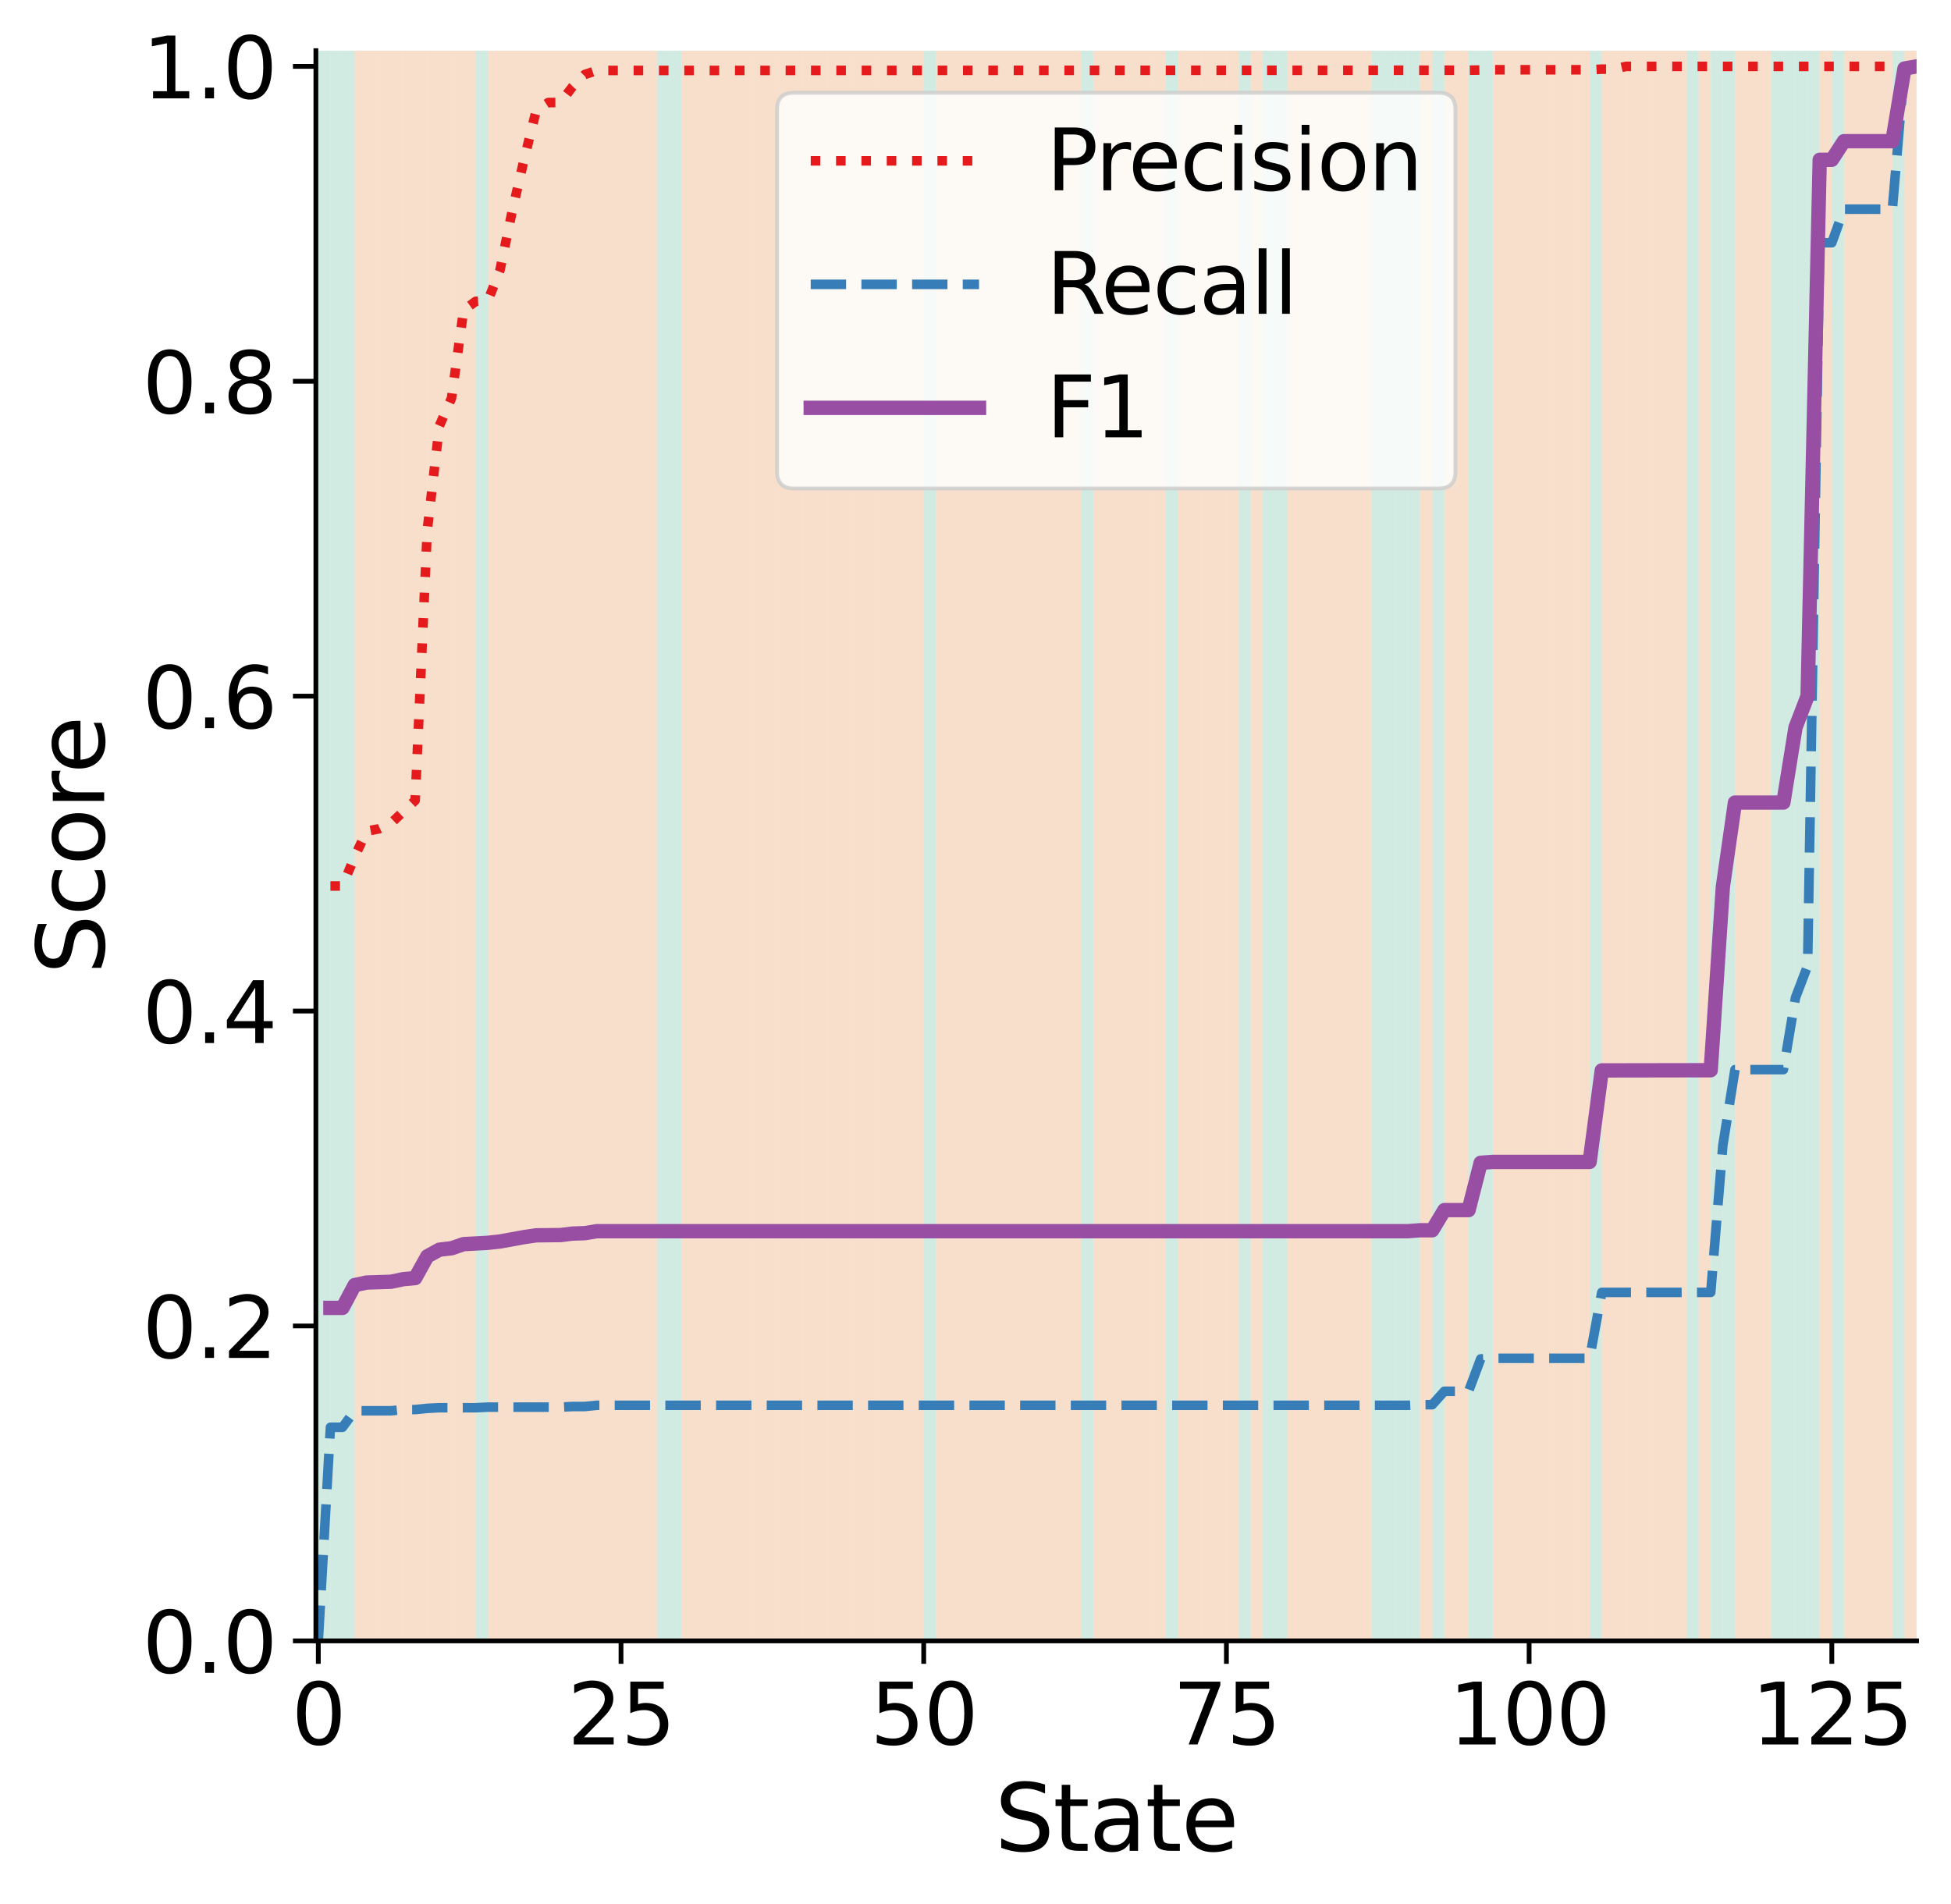 <?xml version="1.0" encoding="utf-8" standalone="no"?>
<!DOCTYPE svg PUBLIC "-//W3C//DTD SVG 1.1//EN"
  "http://www.w3.org/Graphics/SVG/1.1/DTD/svg11.dtd">
<svg xmlns:xlink="http://www.w3.org/1999/xlink" width="408.072pt" height="398.349pt" viewBox="0 0 408.072 398.349" xmlns="http://www.w3.org/2000/svg" version="1.1">
 <defs>
  <style type="text/css">*{stroke-linejoin: round; stroke-linecap: butt}</style>
 </defs>
 <g id="figure_1">
  <g id="patch_1">
   <path d="M 0 398.349 
L 408.072 398.349 
L 408.072 0 
L 0 0 
z
" style="fill: #ffffff"/>
  </g>
  <g id="axes_1">
   <g id="patch_2">
    <path d="M 66.072 343.233 
L 400.872 343.233 
L 400.872 10.593 
L 66.072 10.593 
z
" style="fill: #ffffff"/>
   </g>
   <g id="PolyCollection_1"/>
   <g id="PolyCollection_2"/>
   <g id="PolyCollection_3"/>
   <g id="PolyCollection_4">
    <defs>
     <path id="mac10ed2d43" d="M 66.578 -387.755 
L 66.578 -55.115 
L 69.111 -55.115 
L 69.111 -387.755 
L 69.111 -387.755 
L 66.578 -387.755 
z
"/>
    </defs>
    <g clip-path="url(#pbef9709366)">
     <use xlink:href="#mac10ed2d43" x="0" y="398.349" style="fill: #1b9e77; fill-opacity: 0.2"/>
    </g>
   </g>
   <g id="PolyCollection_5">
    <defs>
     <path id="md576edf4f0" d="M 69.111 -387.755 
L 69.111 -55.115 
L 71.643 -55.115 
L 71.643 -387.755 
L 71.643 -387.755 
L 69.111 -387.755 
z
"/>
    </defs>
    <g clip-path="url(#pbef9709366)">
     <use xlink:href="#md576edf4f0" x="0" y="398.349" style="fill: #1b9e77; fill-opacity: 0.2"/>
    </g>
   </g>
   <g id="PolyCollection_6">
    <defs>
     <path id="mb3e93c7324" d="M 71.643 -387.755 
L 71.643 -55.115 
L 74.176 -55.115 
L 74.176 -387.755 
L 74.176 -387.755 
L 71.643 -387.755 
z
"/>
    </defs>
    <g clip-path="url(#pbef9709366)">
     <use xlink:href="#mb3e93c7324" x="0" y="398.349" style="fill: #1b9e77; fill-opacity: 0.2"/>
    </g>
   </g>
   <g id="PolyCollection_7">
    <defs>
     <path id="m4f2dc550d1" d="M 74.176 -387.755 
L 74.176 -55.115 
L 76.708 -55.115 
L 76.708 -387.755 
L 76.708 -387.755 
L 74.176 -387.755 
z
"/>
    </defs>
    <g clip-path="url(#pbef9709366)">
     <use xlink:href="#m4f2dc550d1" x="0" y="398.349" style="fill: #d95f02; fill-opacity: 0.2"/>
    </g>
   </g>
   <g id="PolyCollection_8">
    <defs>
     <path id="mbe7a8bc494" d="M 76.708 -387.755 
L 76.708 -55.115 
L 79.241 -55.115 
L 79.241 -387.755 
L 79.241 -387.755 
L 76.708 -387.755 
z
"/>
    </defs>
    <g clip-path="url(#pbef9709366)">
     <use xlink:href="#mbe7a8bc494" x="0" y="398.349" style="fill: #d95f02; fill-opacity: 0.2"/>
    </g>
   </g>
   <g id="PolyCollection_9">
    <defs>
     <path id="mf314886505" d="M 79.241 -387.755 
L 79.241 -55.115 
L 81.773 -55.115 
L 81.773 -387.755 
L 81.773 -387.755 
L 79.241 -387.755 
z
"/>
    </defs>
    <g clip-path="url(#pbef9709366)">
     <use xlink:href="#mf314886505" x="0" y="398.349" style="fill: #d95f02; fill-opacity: 0.2"/>
    </g>
   </g>
   <g id="PolyCollection_10">
    <defs>
     <path id="mf3a17f0ec7" d="M 81.773 -387.755 
L 81.773 -55.115 
L 84.306 -55.115 
L 84.306 -387.755 
L 84.306 -387.755 
L 81.773 -387.755 
z
"/>
    </defs>
    <g clip-path="url(#pbef9709366)">
     <use xlink:href="#mf3a17f0ec7" x="0" y="398.349" style="fill: #d95f02; fill-opacity: 0.2"/>
    </g>
   </g>
   <g id="PolyCollection_11">
    <defs>
     <path id="maa640ed191" d="M 84.306 -387.755 
L 84.306 -55.115 
L 86.838 -55.115 
L 86.838 -387.755 
L 86.838 -387.755 
L 84.306 -387.755 
z
"/>
    </defs>
    <g clip-path="url(#pbef9709366)">
     <use xlink:href="#maa640ed191" x="0" y="398.349" style="fill: #d95f02; fill-opacity: 0.2"/>
    </g>
   </g>
   <g id="PolyCollection_12">
    <defs>
     <path id="md369d909d8" d="M 86.838 -387.755 
L 86.838 -55.115 
L 89.371 -55.115 
L 89.371 -387.755 
L 89.371 -387.755 
L 86.838 -387.755 
z
"/>
    </defs>
    <g clip-path="url(#pbef9709366)">
     <use xlink:href="#md369d909d8" x="0" y="398.349" style="fill: #d95f02; fill-opacity: 0.2"/>
    </g>
   </g>
   <g id="PolyCollection_13">
    <defs>
     <path id="m5201ffc3a5" d="M 89.371 -387.755 
L 89.371 -55.115 
L 91.903 -55.115 
L 91.903 -387.755 
L 91.903 -387.755 
L 89.371 -387.755 
z
"/>
    </defs>
    <g clip-path="url(#pbef9709366)">
     <use xlink:href="#m5201ffc3a5" x="0" y="398.349" style="fill: #d95f02; fill-opacity: 0.2"/>
    </g>
   </g>
   <g id="PolyCollection_14">
    <defs>
     <path id="me8fb03c4dd" d="M 91.903 -387.755 
L 91.903 -55.115 
L 94.436 -55.115 
L 94.436 -387.755 
L 94.436 -387.755 
L 91.903 -387.755 
z
"/>
    </defs>
    <g clip-path="url(#pbef9709366)">
     <use xlink:href="#me8fb03c4dd" x="0" y="398.349" style="fill: #d95f02; fill-opacity: 0.2"/>
    </g>
   </g>
   <g id="PolyCollection_15">
    <defs>
     <path id="m86f0f44124" d="M 94.436 -387.755 
L 94.436 -55.115 
L 96.968 -55.115 
L 96.968 -387.755 
L 96.968 -387.755 
L 94.436 -387.755 
z
"/>
    </defs>
    <g clip-path="url(#pbef9709366)">
     <use xlink:href="#m86f0f44124" x="0" y="398.349" style="fill: #d95f02; fill-opacity: 0.2"/>
    </g>
   </g>
   <g id="PolyCollection_16">
    <defs>
     <path id="mb984f68dc4" d="M 96.968 -387.755 
L 96.968 -55.115 
L 99.501 -55.115 
L 99.501 -387.755 
L 99.501 -387.755 
L 96.968 -387.755 
z
"/>
    </defs>
    <g clip-path="url(#pbef9709366)">
     <use xlink:href="#mb984f68dc4" x="0" y="398.349" style="fill: #d95f02; fill-opacity: 0.2"/>
    </g>
   </g>
   <g id="PolyCollection_17">
    <defs>
     <path id="m6ac79ee939" d="M 99.501 -387.755 
L 99.501 -55.115 
L 102.033 -55.115 
L 102.033 -387.755 
L 102.033 -387.755 
L 99.501 -387.755 
z
"/>
    </defs>
    <g clip-path="url(#pbef9709366)">
     <use xlink:href="#m6ac79ee939" x="0" y="398.349" style="fill: #1b9e77; fill-opacity: 0.2"/>
    </g>
   </g>
   <g id="PolyCollection_18">
    <defs>
     <path id="m4f7ad506ca" d="M 102.033 -387.755 
L 102.033 -55.115 
L 104.566 -55.115 
L 104.566 -387.755 
L 104.566 -387.755 
L 102.033 -387.755 
z
"/>
    </defs>
    <g clip-path="url(#pbef9709366)">
     <use xlink:href="#m4f7ad506ca" x="0" y="398.349" style="fill: #d95f02; fill-opacity: 0.2"/>
    </g>
   </g>
   <g id="PolyCollection_19">
    <defs>
     <path id="mde93a9540c" d="M 104.566 -387.755 
L 104.566 -55.115 
L 107.098 -55.115 
L 107.098 -387.755 
L 107.098 -387.755 
L 104.566 -387.755 
z
"/>
    </defs>
    <g clip-path="url(#pbef9709366)">
     <use xlink:href="#mde93a9540c" x="0" y="398.349" style="fill: #d95f02; fill-opacity: 0.2"/>
    </g>
   </g>
   <g id="PolyCollection_20">
    <defs>
     <path id="m186b4dd54a" d="M 107.098 -387.755 
L 107.098 -55.115 
L 109.631 -55.115 
L 109.631 -387.755 
L 109.631 -387.755 
L 107.098 -387.755 
z
"/>
    </defs>
    <g clip-path="url(#pbef9709366)">
     <use xlink:href="#m186b4dd54a" x="0" y="398.349" style="fill: #d95f02; fill-opacity: 0.2"/>
    </g>
   </g>
   <g id="PolyCollection_21">
    <defs>
     <path id="mea4f3dba5a" d="M 109.631 -387.755 
L 109.631 -55.115 
L 112.163 -55.115 
L 112.163 -387.755 
L 112.163 -387.755 
L 109.631 -387.755 
z
"/>
    </defs>
    <g clip-path="url(#pbef9709366)">
     <use xlink:href="#mea4f3dba5a" x="0" y="398.349" style="fill: #d95f02; fill-opacity: 0.2"/>
    </g>
   </g>
   <g id="PolyCollection_22">
    <defs>
     <path id="mc964b306e1" d="M 112.163 -387.755 
L 112.163 -55.115 
L 114.696 -55.115 
L 114.696 -387.755 
L 114.696 -387.755 
L 112.163 -387.755 
z
"/>
    </defs>
    <g clip-path="url(#pbef9709366)">
     <use xlink:href="#mc964b306e1" x="0" y="398.349" style="fill: #d95f02; fill-opacity: 0.2"/>
    </g>
   </g>
   <g id="PolyCollection_23">
    <defs>
     <path id="mf7ab35c8b1" d="M 114.696 -387.755 
L 114.696 -55.115 
L 117.229 -55.115 
L 117.229 -387.755 
L 117.229 -387.755 
L 114.696 -387.755 
z
"/>
    </defs>
    <g clip-path="url(#pbef9709366)">
     <use xlink:href="#mf7ab35c8b1" x="0" y="398.349" style="fill: #d95f02; fill-opacity: 0.2"/>
    </g>
   </g>
   <g id="PolyCollection_24">
    <defs>
     <path id="mbc293db950" d="M 117.229 -387.755 
L 117.229 -55.115 
L 119.761 -55.115 
L 119.761 -387.755 
L 119.761 -387.755 
L 117.229 -387.755 
z
"/>
    </defs>
    <g clip-path="url(#pbef9709366)">
     <use xlink:href="#mbc293db950" x="0" y="398.349" style="fill: #d95f02; fill-opacity: 0.2"/>
    </g>
   </g>
   <g id="PolyCollection_25">
    <defs>
     <path id="m4672bf5db7" d="M 119.761 -387.755 
L 119.761 -55.115 
L 122.294 -55.115 
L 122.294 -387.755 
L 122.294 -387.755 
L 119.761 -387.755 
z
"/>
    </defs>
    <g clip-path="url(#pbef9709366)">
     <use xlink:href="#m4672bf5db7" x="0" y="398.349" style="fill: #d95f02; fill-opacity: 0.2"/>
    </g>
   </g>
   <g id="PolyCollection_26">
    <defs>
     <path id="m7160fd0bdf" d="M 122.294 -387.755 
L 122.294 -55.115 
L 124.826 -55.115 
L 124.826 -387.755 
L 124.826 -387.755 
L 122.294 -387.755 
z
"/>
    </defs>
    <g clip-path="url(#pbef9709366)">
     <use xlink:href="#m7160fd0bdf" x="0" y="398.349" style="fill: #d95f02; fill-opacity: 0.2"/>
    </g>
   </g>
   <g id="PolyCollection_27">
    <defs>
     <path id="m6e9ffdd66c" d="M 124.826 -387.755 
L 124.826 -55.115 
L 127.359 -55.115 
L 127.359 -387.755 
L 127.359 -387.755 
L 124.826 -387.755 
z
"/>
    </defs>
    <g clip-path="url(#pbef9709366)">
     <use xlink:href="#m6e9ffdd66c" x="0" y="398.349" style="fill: #d95f02; fill-opacity: 0.2"/>
    </g>
   </g>
   <g id="PolyCollection_28">
    <defs>
     <path id="m64676e9933" d="M 127.359 -387.755 
L 127.359 -55.115 
L 129.891 -55.115 
L 129.891 -387.755 
L 129.891 -387.755 
L 127.359 -387.755 
z
"/>
    </defs>
    <g clip-path="url(#pbef9709366)">
     <use xlink:href="#m64676e9933" x="0" y="398.349" style="fill: #d95f02; fill-opacity: 0.2"/>
    </g>
   </g>
   <g id="PolyCollection_29">
    <defs>
     <path id="m1a56031289" d="M 129.891 -387.755 
L 129.891 -55.115 
L 132.424 -55.115 
L 132.424 -387.755 
L 132.424 -387.755 
L 129.891 -387.755 
z
"/>
    </defs>
    <g clip-path="url(#pbef9709366)">
     <use xlink:href="#m1a56031289" x="0" y="398.349" style="fill: #d95f02; fill-opacity: 0.2"/>
    </g>
   </g>
   <g id="PolyCollection_30">
    <defs>
     <path id="m2403bb67d2" d="M 132.424 -387.755 
L 132.424 -55.115 
L 134.956 -55.115 
L 134.956 -387.755 
L 134.956 -387.755 
L 132.424 -387.755 
z
"/>
    </defs>
    <g clip-path="url(#pbef9709366)">
     <use xlink:href="#m2403bb67d2" x="0" y="398.349" style="fill: #d95f02; fill-opacity: 0.2"/>
    </g>
   </g>
   <g id="PolyCollection_31">
    <defs>
     <path id="m253ac43dd2" d="M 134.956 -387.755 
L 134.956 -55.115 
L 137.489 -55.115 
L 137.489 -387.755 
L 137.489 -387.755 
L 134.956 -387.755 
z
"/>
    </defs>
    <g clip-path="url(#pbef9709366)">
     <use xlink:href="#m253ac43dd2" x="0" y="398.349" style="fill: #d95f02; fill-opacity: 0.2"/>
    </g>
   </g>
   <g id="PolyCollection_32">
    <defs>
     <path id="m0747388287" d="M 137.489 -387.755 
L 137.489 -55.115 
L 140.021 -55.115 
L 140.021 -387.755 
L 140.021 -387.755 
L 137.489 -387.755 
z
"/>
    </defs>
    <g clip-path="url(#pbef9709366)">
     <use xlink:href="#m0747388287" x="0" y="398.349" style="fill: #1b9e77; fill-opacity: 0.2"/>
    </g>
   </g>
   <g id="PolyCollection_33">
    <defs>
     <path id="m80e6875adc" d="M 140.021 -387.755 
L 140.021 -55.115 
L 142.554 -55.115 
L 142.554 -387.755 
L 142.554 -387.755 
L 140.021 -387.755 
z
"/>
    </defs>
    <g clip-path="url(#pbef9709366)">
     <use xlink:href="#m80e6875adc" x="0" y="398.349" style="fill: #1b9e77; fill-opacity: 0.2"/>
    </g>
   </g>
   <g id="PolyCollection_34">
    <defs>
     <path id="ma2f489d88b" d="M 142.554 -387.755 
L 142.554 -55.115 
L 145.086 -55.115 
L 145.086 -387.755 
L 145.086 -387.755 
L 142.554 -387.755 
z
"/>
    </defs>
    <g clip-path="url(#pbef9709366)">
     <use xlink:href="#ma2f489d88b" x="0" y="398.349" style="fill: #d95f02; fill-opacity: 0.2"/>
    </g>
   </g>
   <g id="PolyCollection_35">
    <defs>
     <path id="m258568b38b" d="M 145.086 -387.755 
L 145.086 -55.115 
L 147.619 -55.115 
L 147.619 -387.755 
L 147.619 -387.755 
L 145.086 -387.755 
z
"/>
    </defs>
    <g clip-path="url(#pbef9709366)">
     <use xlink:href="#m258568b38b" x="0" y="398.349" style="fill: #d95f02; fill-opacity: 0.2"/>
    </g>
   </g>
   <g id="PolyCollection_36">
    <defs>
     <path id="m4937efc2e3" d="M 147.619 -387.755 
L 147.619 -55.115 
L 150.151 -55.115 
L 150.151 -387.755 
L 150.151 -387.755 
L 147.619 -387.755 
z
"/>
    </defs>
    <g clip-path="url(#pbef9709366)">
     <use xlink:href="#m4937efc2e3" x="0" y="398.349" style="fill: #d95f02; fill-opacity: 0.2"/>
    </g>
   </g>
   <g id="PolyCollection_37">
    <defs>
     <path id="m2284a01acb" d="M 150.151 -387.755 
L 150.151 -55.115 
L 152.684 -55.115 
L 152.684 -387.755 
L 152.684 -387.755 
L 150.151 -387.755 
z
"/>
    </defs>
    <g clip-path="url(#pbef9709366)">
     <use xlink:href="#m2284a01acb" x="0" y="398.349" style="fill: #d95f02; fill-opacity: 0.2"/>
    </g>
   </g>
   <g id="PolyCollection_38">
    <defs>
     <path id="mebe49485a0" d="M 152.684 -387.755 
L 152.684 -55.115 
L 155.216 -55.115 
L 155.216 -387.755 
L 155.216 -387.755 
L 152.684 -387.755 
z
"/>
    </defs>
    <g clip-path="url(#pbef9709366)">
     <use xlink:href="#mebe49485a0" x="0" y="398.349" style="fill: #d95f02; fill-opacity: 0.2"/>
    </g>
   </g>
   <g id="PolyCollection_39">
    <defs>
     <path id="m1b40480510" d="M 155.216 -387.755 
L 155.216 -55.115 
L 157.749 -55.115 
L 157.749 -387.755 
L 157.749 -387.755 
L 155.216 -387.755 
z
"/>
    </defs>
    <g clip-path="url(#pbef9709366)">
     <use xlink:href="#m1b40480510" x="0" y="398.349" style="fill: #d95f02; fill-opacity: 0.2"/>
    </g>
   </g>
   <g id="PolyCollection_40">
    <defs>
     <path id="m90418215f7" d="M 157.749 -387.755 
L 157.749 -55.115 
L 160.281 -55.115 
L 160.281 -387.755 
L 160.281 -387.755 
L 157.749 -387.755 
z
"/>
    </defs>
    <g clip-path="url(#pbef9709366)">
     <use xlink:href="#m90418215f7" x="0" y="398.349" style="fill: #d95f02; fill-opacity: 0.2"/>
    </g>
   </g>
   <g id="PolyCollection_41">
    <defs>
     <path id="m94a21de847" d="M 160.281 -387.755 
L 160.281 -55.115 
L 162.814 -55.115 
L 162.814 -387.755 
L 162.814 -387.755 
L 160.281 -387.755 
z
"/>
    </defs>
    <g clip-path="url(#pbef9709366)">
     <use xlink:href="#m94a21de847" x="0" y="398.349" style="fill: #d95f02; fill-opacity: 0.2"/>
    </g>
   </g>
   <g id="PolyCollection_42">
    <defs>
     <path id="mbead75de72" d="M 162.814 -387.755 
L 162.814 -55.115 
L 165.347 -55.115 
L 165.347 -387.755 
L 165.347 -387.755 
L 162.814 -387.755 
z
"/>
    </defs>
    <g clip-path="url(#pbef9709366)">
     <use xlink:href="#mbead75de72" x="0" y="398.349" style="fill: #d95f02; fill-opacity: 0.2"/>
    </g>
   </g>
   <g id="PolyCollection_43">
    <defs>
     <path id="m857aa49e59" d="M 165.347 -387.755 
L 165.347 -55.115 
L 167.879 -55.115 
L 167.879 -387.755 
L 167.879 -387.755 
L 165.347 -387.755 
z
"/>
    </defs>
    <g clip-path="url(#pbef9709366)">
     <use xlink:href="#m857aa49e59" x="0" y="398.349" style="fill: #d95f02; fill-opacity: 0.2"/>
    </g>
   </g>
   <g id="PolyCollection_44">
    <defs>
     <path id="m712e8745a0" d="M 167.879 -387.755 
L 167.879 -55.115 
L 170.412 -55.115 
L 170.412 -387.755 
L 170.412 -387.755 
L 167.879 -387.755 
z
"/>
    </defs>
    <g clip-path="url(#pbef9709366)">
     <use xlink:href="#m712e8745a0" x="0" y="398.349" style="fill: #d95f02; fill-opacity: 0.2"/>
    </g>
   </g>
   <g id="PolyCollection_45">
    <defs>
     <path id="m2baec3362c" d="M 170.412 -387.755 
L 170.412 -55.115 
L 172.944 -55.115 
L 172.944 -387.755 
L 172.944 -387.755 
L 170.412 -387.755 
z
"/>
    </defs>
    <g clip-path="url(#pbef9709366)">
     <use xlink:href="#m2baec3362c" x="0" y="398.349" style="fill: #d95f02; fill-opacity: 0.2"/>
    </g>
   </g>
   <g id="PolyCollection_46">
    <defs>
     <path id="m731013d90e" d="M 172.944 -387.755 
L 172.944 -55.115 
L 175.477 -55.115 
L 175.477 -387.755 
L 175.477 -387.755 
L 172.944 -387.755 
z
"/>
    </defs>
    <g clip-path="url(#pbef9709366)">
     <use xlink:href="#m731013d90e" x="0" y="398.349" style="fill: #d95f02; fill-opacity: 0.2"/>
    </g>
   </g>
   <g id="PolyCollection_47">
    <defs>
     <path id="m0bdf35cbb0" d="M 175.477 -387.755 
L 175.477 -55.115 
L 178.009 -55.115 
L 178.009 -387.755 
L 178.009 -387.755 
L 175.477 -387.755 
z
"/>
    </defs>
    <g clip-path="url(#pbef9709366)">
     <use xlink:href="#m0bdf35cbb0" x="0" y="398.349" style="fill: #d95f02; fill-opacity: 0.2"/>
    </g>
   </g>
   <g id="PolyCollection_48">
    <defs>
     <path id="m968ca74e1a" d="M 178.009 -387.755 
L 178.009 -55.115 
L 180.542 -55.115 
L 180.542 -387.755 
L 180.542 -387.755 
L 178.009 -387.755 
z
"/>
    </defs>
    <g clip-path="url(#pbef9709366)">
     <use xlink:href="#m968ca74e1a" x="0" y="398.349" style="fill: #d95f02; fill-opacity: 0.2"/>
    </g>
   </g>
   <g id="PolyCollection_49">
    <defs>
     <path id="me9dc3c435d" d="M 180.542 -387.755 
L 180.542 -55.115 
L 183.074 -55.115 
L 183.074 -387.755 
L 183.074 -387.755 
L 180.542 -387.755 
z
"/>
    </defs>
    <g clip-path="url(#pbef9709366)">
     <use xlink:href="#me9dc3c435d" x="0" y="398.349" style="fill: #d95f02; fill-opacity: 0.2"/>
    </g>
   </g>
   <g id="PolyCollection_50">
    <defs>
     <path id="mbedaef7b2b" d="M 183.074 -387.755 
L 183.074 -55.115 
L 185.607 -55.115 
L 185.607 -387.755 
L 185.607 -387.755 
L 183.074 -387.755 
z
"/>
    </defs>
    <g clip-path="url(#pbef9709366)">
     <use xlink:href="#mbedaef7b2b" x="0" y="398.349" style="fill: #d95f02; fill-opacity: 0.2"/>
    </g>
   </g>
   <g id="PolyCollection_51">
    <defs>
     <path id="m278f65b337" d="M 185.607 -387.755 
L 185.607 -55.115 
L 188.139 -55.115 
L 188.139 -387.755 
L 188.139 -387.755 
L 185.607 -387.755 
z
"/>
    </defs>
    <g clip-path="url(#pbef9709366)">
     <use xlink:href="#m278f65b337" x="0" y="398.349" style="fill: #d95f02; fill-opacity: 0.2"/>
    </g>
   </g>
   <g id="PolyCollection_52">
    <defs>
     <path id="mddb7777e12" d="M 188.139 -387.755 
L 188.139 -55.115 
L 190.672 -55.115 
L 190.672 -387.755 
L 190.672 -387.755 
L 188.139 -387.755 
z
"/>
    </defs>
    <g clip-path="url(#pbef9709366)">
     <use xlink:href="#mddb7777e12" x="0" y="398.349" style="fill: #d95f02; fill-opacity: 0.2"/>
    </g>
   </g>
   <g id="PolyCollection_53">
    <defs>
     <path id="m0e3fdf72b4" d="M 190.672 -387.755 
L 190.672 -55.115 
L 193.204 -55.115 
L 193.204 -387.755 
L 193.204 -387.755 
L 190.672 -387.755 
z
"/>
    </defs>
    <g clip-path="url(#pbef9709366)">
     <use xlink:href="#m0e3fdf72b4" x="0" y="398.349" style="fill: #d95f02; fill-opacity: 0.2"/>
    </g>
   </g>
   <g id="PolyCollection_54">
    <defs>
     <path id="m001b1b027d" d="M 193.204 -387.755 
L 193.204 -55.115 
L 195.737 -55.115 
L 195.737 -387.755 
L 195.737 -387.755 
L 193.204 -387.755 
z
"/>
    </defs>
    <g clip-path="url(#pbef9709366)">
     <use xlink:href="#m001b1b027d" x="0" y="398.349" style="fill: #1b9e77; fill-opacity: 0.2"/>
    </g>
   </g>
   <g id="PolyCollection_55">
    <defs>
     <path id="m72105fbe77" d="M 195.737 -387.755 
L 195.737 -55.115 
L 198.269 -55.115 
L 198.269 -387.755 
L 198.269 -387.755 
L 195.737 -387.755 
z
"/>
    </defs>
    <g clip-path="url(#pbef9709366)">
     <use xlink:href="#m72105fbe77" x="0" y="398.349" style="fill: #d95f02; fill-opacity: 0.2"/>
    </g>
   </g>
   <g id="PolyCollection_56">
    <defs>
     <path id="ma4ea1e8408" d="M 198.269 -387.755 
L 198.269 -55.115 
L 200.802 -55.115 
L 200.802 -387.755 
L 200.802 -387.755 
L 198.269 -387.755 
z
"/>
    </defs>
    <g clip-path="url(#pbef9709366)">
     <use xlink:href="#ma4ea1e8408" x="0" y="398.349" style="fill: #d95f02; fill-opacity: 0.2"/>
    </g>
   </g>
   <g id="PolyCollection_57">
    <defs>
     <path id="m9457fc26a4" d="M 200.802 -387.755 
L 200.802 -55.115 
L 203.334 -55.115 
L 203.334 -387.755 
L 203.334 -387.755 
L 200.802 -387.755 
z
"/>
    </defs>
    <g clip-path="url(#pbef9709366)">
     <use xlink:href="#m9457fc26a4" x="0" y="398.349" style="fill: #d95f02; fill-opacity: 0.2"/>
    </g>
   </g>
   <g id="PolyCollection_58">
    <defs>
     <path id="mbacba65eeb" d="M 203.334 -387.755 
L 203.334 -55.115 
L 205.867 -55.115 
L 205.867 -387.755 
L 205.867 -387.755 
L 203.334 -387.755 
z
"/>
    </defs>
    <g clip-path="url(#pbef9709366)">
     <use xlink:href="#mbacba65eeb" x="0" y="398.349" style="fill: #d95f02; fill-opacity: 0.2"/>
    </g>
   </g>
   <g id="PolyCollection_59">
    <defs>
     <path id="mc7e132f0b2" d="M 205.867 -387.755 
L 205.867 -55.115 
L 208.399 -55.115 
L 208.399 -387.755 
L 208.399 -387.755 
L 205.867 -387.755 
z
"/>
    </defs>
    <g clip-path="url(#pbef9709366)">
     <use xlink:href="#mc7e132f0b2" x="0" y="398.349" style="fill: #d95f02; fill-opacity: 0.2"/>
    </g>
   </g>
   <g id="PolyCollection_60">
    <defs>
     <path id="m88f6b3d77d" d="M 208.399 -387.755 
L 208.399 -55.115 
L 210.932 -55.115 
L 210.932 -387.755 
L 210.932 -387.755 
L 208.399 -387.755 
z
"/>
    </defs>
    <g clip-path="url(#pbef9709366)">
     <use xlink:href="#m88f6b3d77d" x="0" y="398.349" style="fill: #d95f02; fill-opacity: 0.2"/>
    </g>
   </g>
   <g id="PolyCollection_61">
    <defs>
     <path id="m7175822df2" d="M 210.932 -387.755 
L 210.932 -55.115 
L 213.465 -55.115 
L 213.465 -387.755 
L 213.465 -387.755 
L 210.932 -387.755 
z
"/>
    </defs>
    <g clip-path="url(#pbef9709366)">
     <use xlink:href="#m7175822df2" x="0" y="398.349" style="fill: #d95f02; fill-opacity: 0.2"/>
    </g>
   </g>
   <g id="PolyCollection_62">
    <defs>
     <path id="m103f2ed8dd" d="M 213.465 -387.755 
L 213.465 -55.115 
L 215.997 -55.115 
L 215.997 -387.755 
L 215.997 -387.755 
L 213.465 -387.755 
z
"/>
    </defs>
    <g clip-path="url(#pbef9709366)">
     <use xlink:href="#m103f2ed8dd" x="0" y="398.349" style="fill: #d95f02; fill-opacity: 0.2"/>
    </g>
   </g>
   <g id="PolyCollection_63">
    <defs>
     <path id="m638c42e117" d="M 215.997 -387.755 
L 215.997 -55.115 
L 218.53 -55.115 
L 218.53 -387.755 
L 218.53 -387.755 
L 215.997 -387.755 
z
"/>
    </defs>
    <g clip-path="url(#pbef9709366)">
     <use xlink:href="#m638c42e117" x="0" y="398.349" style="fill: #d95f02; fill-opacity: 0.2"/>
    </g>
   </g>
   <g id="PolyCollection_64">
    <defs>
     <path id="m4510c4e9f4" d="M 218.53 -387.755 
L 218.53 -55.115 
L 221.062 -55.115 
L 221.062 -387.755 
L 221.062 -387.755 
L 218.53 -387.755 
z
"/>
    </defs>
    <g clip-path="url(#pbef9709366)">
     <use xlink:href="#m4510c4e9f4" x="0" y="398.349" style="fill: #d95f02; fill-opacity: 0.2"/>
    </g>
   </g>
   <g id="PolyCollection_65">
    <defs>
     <path id="m329b1bcc8e" d="M 221.062 -387.755 
L 221.062 -55.115 
L 223.595 -55.115 
L 223.595 -387.755 
L 223.595 -387.755 
L 221.062 -387.755 
z
"/>
    </defs>
    <g clip-path="url(#pbef9709366)">
     <use xlink:href="#m329b1bcc8e" x="0" y="398.349" style="fill: #d95f02; fill-opacity: 0.2"/>
    </g>
   </g>
   <g id="PolyCollection_66">
    <defs>
     <path id="m77b9f3b698" d="M 223.595 -387.755 
L 223.595 -55.115 
L 226.127 -55.115 
L 226.127 -387.755 
L 226.127 -387.755 
L 223.595 -387.755 
z
"/>
    </defs>
    <g clip-path="url(#pbef9709366)">
     <use xlink:href="#m77b9f3b698" x="0" y="398.349" style="fill: #d95f02; fill-opacity: 0.2"/>
    </g>
   </g>
   <g id="PolyCollection_67">
    <defs>
     <path id="mc143a262f2" d="M 226.127 -387.755 
L 226.127 -55.115 
L 228.66 -55.115 
L 228.66 -387.755 
L 228.66 -387.755 
L 226.127 -387.755 
z
"/>
    </defs>
    <g clip-path="url(#pbef9709366)">
     <use xlink:href="#mc143a262f2" x="0" y="398.349" style="fill: #1b9e77; fill-opacity: 0.2"/>
    </g>
   </g>
   <g id="PolyCollection_68">
    <defs>
     <path id="m9ededdd3a4" d="M 228.66 -387.755 
L 228.66 -55.115 
L 231.192 -55.115 
L 231.192 -387.755 
L 231.192 -387.755 
L 228.66 -387.755 
z
"/>
    </defs>
    <g clip-path="url(#pbef9709366)">
     <use xlink:href="#m9ededdd3a4" x="0" y="398.349" style="fill: #d95f02; fill-opacity: 0.2"/>
    </g>
   </g>
   <g id="PolyCollection_69">
    <defs>
     <path id="mcf14ca94c4" d="M 231.192 -387.755 
L 231.192 -55.115 
L 233.725 -55.115 
L 233.725 -387.755 
L 233.725 -387.755 
L 231.192 -387.755 
z
"/>
    </defs>
    <g clip-path="url(#pbef9709366)">
     <use xlink:href="#mcf14ca94c4" x="0" y="398.349" style="fill: #d95f02; fill-opacity: 0.2"/>
    </g>
   </g>
   <g id="PolyCollection_70">
    <defs>
     <path id="m167de7badf" d="M 233.725 -387.755 
L 233.725 -55.115 
L 236.257 -55.115 
L 236.257 -387.755 
L 236.257 -387.755 
L 233.725 -387.755 
z
"/>
    </defs>
    <g clip-path="url(#pbef9709366)">
     <use xlink:href="#m167de7badf" x="0" y="398.349" style="fill: #d95f02; fill-opacity: 0.2"/>
    </g>
   </g>
   <g id="PolyCollection_71">
    <defs>
     <path id="mbde56ec7d3" d="M 236.257 -387.755 
L 236.257 -55.115 
L 238.79 -55.115 
L 238.79 -387.755 
L 238.79 -387.755 
L 236.257 -387.755 
z
"/>
    </defs>
    <g clip-path="url(#pbef9709366)">
     <use xlink:href="#mbde56ec7d3" x="0" y="398.349" style="fill: #d95f02; fill-opacity: 0.2"/>
    </g>
   </g>
   <g id="PolyCollection_72">
    <defs>
     <path id="m22dda124bd" d="M 238.79 -387.755 
L 238.79 -55.115 
L 241.322 -55.115 
L 241.322 -387.755 
L 241.322 -387.755 
L 238.79 -387.755 
z
"/>
    </defs>
    <g clip-path="url(#pbef9709366)">
     <use xlink:href="#m22dda124bd" x="0" y="398.349" style="fill: #d95f02; fill-opacity: 0.2"/>
    </g>
   </g>
   <g id="PolyCollection_73">
    <defs>
     <path id="m868af8cdd5" d="M 241.322 -387.755 
L 241.322 -55.115 
L 243.855 -55.115 
L 243.855 -387.755 
L 243.855 -387.755 
L 241.322 -387.755 
z
"/>
    </defs>
    <g clip-path="url(#pbef9709366)">
     <use xlink:href="#m868af8cdd5" x="0" y="398.349" style="fill: #d95f02; fill-opacity: 0.2"/>
    </g>
   </g>
   <g id="PolyCollection_74">
    <defs>
     <path id="m117930ee3c" d="M 243.855 -387.755 
L 243.855 -55.115 
L 246.387 -55.115 
L 246.387 -387.755 
L 246.387 -387.755 
L 243.855 -387.755 
z
"/>
    </defs>
    <g clip-path="url(#pbef9709366)">
     <use xlink:href="#m117930ee3c" x="0" y="398.349" style="fill: #1b9e77; fill-opacity: 0.2"/>
    </g>
   </g>
   <g id="PolyCollection_75">
    <defs>
     <path id="m2514eed786" d="M 246.387 -387.755 
L 246.387 -55.115 
L 248.92 -55.115 
L 248.92 -387.755 
L 248.92 -387.755 
L 246.387 -387.755 
z
"/>
    </defs>
    <g clip-path="url(#pbef9709366)">
     <use xlink:href="#m2514eed786" x="0" y="398.349" style="fill: #d95f02; fill-opacity: 0.2"/>
    </g>
   </g>
   <g id="PolyCollection_76">
    <defs>
     <path id="m71f00c6259" d="M 248.92 -387.755 
L 248.92 -55.115 
L 251.452 -55.115 
L 251.452 -387.755 
L 251.452 -387.755 
L 248.92 -387.755 
z
"/>
    </defs>
    <g clip-path="url(#pbef9709366)">
     <use xlink:href="#m71f00c6259" x="0" y="398.349" style="fill: #d95f02; fill-opacity: 0.2"/>
    </g>
   </g>
   <g id="PolyCollection_77">
    <defs>
     <path id="m02e16e7a9a" d="M 251.452 -387.755 
L 251.452 -55.115 
L 253.985 -55.115 
L 253.985 -387.755 
L 253.985 -387.755 
L 251.452 -387.755 
z
"/>
    </defs>
    <g clip-path="url(#pbef9709366)">
     <use xlink:href="#m02e16e7a9a" x="0" y="398.349" style="fill: #d95f02; fill-opacity: 0.2"/>
    </g>
   </g>
   <g id="PolyCollection_78">
    <defs>
     <path id="meb60237996" d="M 253.985 -387.755 
L 253.985 -55.115 
L 256.517 -55.115 
L 256.517 -387.755 
L 256.517 -387.755 
L 253.985 -387.755 
z
"/>
    </defs>
    <g clip-path="url(#pbef9709366)">
     <use xlink:href="#meb60237996" x="0" y="398.349" style="fill: #d95f02; fill-opacity: 0.2"/>
    </g>
   </g>
   <g id="PolyCollection_79">
    <defs>
     <path id="m109de7124a" d="M 256.517 -387.755 
L 256.517 -55.115 
L 259.05 -55.115 
L 259.05 -387.755 
L 259.05 -387.755 
L 256.517 -387.755 
z
"/>
    </defs>
    <g clip-path="url(#pbef9709366)">
     <use xlink:href="#m109de7124a" x="0" y="398.349" style="fill: #d95f02; fill-opacity: 0.2"/>
    </g>
   </g>
   <g id="PolyCollection_80">
    <defs>
     <path id="mf854c85427" d="M 259.05 -387.755 
L 259.05 -55.115 
L 261.583 -55.115 
L 261.583 -387.755 
L 261.583 -387.755 
L 259.05 -387.755 
z
"/>
    </defs>
    <g clip-path="url(#pbef9709366)">
     <use xlink:href="#mf854c85427" x="0" y="398.349" style="fill: #1b9e77; fill-opacity: 0.2"/>
    </g>
   </g>
   <g id="PolyCollection_81">
    <defs>
     <path id="ma5e488b1ad" d="M 261.583 -387.755 
L 261.583 -55.115 
L 264.115 -55.115 
L 264.115 -387.755 
L 264.115 -387.755 
L 261.583 -387.755 
z
"/>
    </defs>
    <g clip-path="url(#pbef9709366)">
     <use xlink:href="#ma5e488b1ad" x="0" y="398.349" style="fill: #d95f02; fill-opacity: 0.2"/>
    </g>
   </g>
   <g id="PolyCollection_82">
    <defs>
     <path id="mdc69643842" d="M 264.115 -387.755 
L 264.115 -55.115 
L 266.648 -55.115 
L 266.648 -387.755 
L 266.648 -387.755 
L 264.115 -387.755 
z
"/>
    </defs>
    <g clip-path="url(#pbef9709366)">
     <use xlink:href="#mdc69643842" x="0" y="398.349" style="fill: #1b9e77; fill-opacity: 0.2"/>
    </g>
   </g>
   <g id="PolyCollection_83">
    <defs>
     <path id="m1b26207ae9" d="M 266.648 -387.755 
L 266.648 -55.115 
L 269.18 -55.115 
L 269.18 -387.755 
L 269.18 -387.755 
L 266.648 -387.755 
z
"/>
    </defs>
    <g clip-path="url(#pbef9709366)">
     <use xlink:href="#m1b26207ae9" x="0" y="398.349" style="fill: #1b9e77; fill-opacity: 0.2"/>
    </g>
   </g>
   <g id="PolyCollection_84">
    <defs>
     <path id="m1f1b2d9f3a" d="M 269.18 -387.755 
L 269.18 -55.115 
L 271.713 -55.115 
L 271.713 -387.755 
L 271.713 -387.755 
L 269.18 -387.755 
z
"/>
    </defs>
    <g clip-path="url(#pbef9709366)">
     <use xlink:href="#m1f1b2d9f3a" x="0" y="398.349" style="fill: #d95f02; fill-opacity: 0.2"/>
    </g>
   </g>
   <g id="PolyCollection_85">
    <defs>
     <path id="m3d365f9d9a" d="M 271.713 -387.755 
L 271.713 -55.115 
L 274.245 -55.115 
L 274.245 -387.755 
L 274.245 -387.755 
L 271.713 -387.755 
z
"/>
    </defs>
    <g clip-path="url(#pbef9709366)">
     <use xlink:href="#m3d365f9d9a" x="0" y="398.349" style="fill: #d95f02; fill-opacity: 0.2"/>
    </g>
   </g>
   <g id="PolyCollection_86">
    <defs>
     <path id="md63568726a" d="M 274.245 -387.755 
L 274.245 -55.115 
L 276.778 -55.115 
L 276.778 -387.755 
L 276.778 -387.755 
L 274.245 -387.755 
z
"/>
    </defs>
    <g clip-path="url(#pbef9709366)">
     <use xlink:href="#md63568726a" x="0" y="398.349" style="fill: #d95f02; fill-opacity: 0.2"/>
    </g>
   </g>
   <g id="PolyCollection_87">
    <defs>
     <path id="m924c156cf6" d="M 276.778 -387.755 
L 276.778 -55.115 
L 279.31 -55.115 
L 279.31 -387.755 
L 279.31 -387.755 
L 276.778 -387.755 
z
"/>
    </defs>
    <g clip-path="url(#pbef9709366)">
     <use xlink:href="#m924c156cf6" x="0" y="398.349" style="fill: #d95f02; fill-opacity: 0.2"/>
    </g>
   </g>
   <g id="PolyCollection_88">
    <defs>
     <path id="m476c49f1b0" d="M 279.31 -387.755 
L 279.31 -55.115 
L 281.843 -55.115 
L 281.843 -387.755 
L 281.843 -387.755 
L 279.31 -387.755 
z
"/>
    </defs>
    <g clip-path="url(#pbef9709366)">
     <use xlink:href="#m476c49f1b0" x="0" y="398.349" style="fill: #d95f02; fill-opacity: 0.2"/>
    </g>
   </g>
   <g id="PolyCollection_89">
    <defs>
     <path id="m01a0ea1276" d="M 281.843 -387.755 
L 281.843 -55.115 
L 284.375 -55.115 
L 284.375 -387.755 
L 284.375 -387.755 
L 281.843 -387.755 
z
"/>
    </defs>
    <g clip-path="url(#pbef9709366)">
     <use xlink:href="#m01a0ea1276" x="0" y="398.349" style="fill: #d95f02; fill-opacity: 0.2"/>
    </g>
   </g>
   <g id="PolyCollection_90">
    <defs>
     <path id="m8205f2880d" d="M 284.375 -387.755 
L 284.375 -55.115 
L 286.908 -55.115 
L 286.908 -387.755 
L 286.908 -387.755 
L 284.375 -387.755 
z
"/>
    </defs>
    <g clip-path="url(#pbef9709366)">
     <use xlink:href="#m8205f2880d" x="0" y="398.349" style="fill: #d95f02; fill-opacity: 0.2"/>
    </g>
   </g>
   <g id="PolyCollection_91">
    <defs>
     <path id="mfb79926766" d="M 286.908 -387.755 
L 286.908 -55.115 
L 289.44 -55.115 
L 289.44 -387.755 
L 289.44 -387.755 
L 286.908 -387.755 
z
"/>
    </defs>
    <g clip-path="url(#pbef9709366)">
     <use xlink:href="#mfb79926766" x="0" y="398.349" style="fill: #1b9e77; fill-opacity: 0.2"/>
    </g>
   </g>
   <g id="PolyCollection_92">
    <defs>
     <path id="m6293b22c9b" d="M 289.44 -387.755 
L 289.44 -55.115 
L 291.973 -55.115 
L 291.973 -387.755 
L 291.973 -387.755 
L 289.44 -387.755 
z
"/>
    </defs>
    <g clip-path="url(#pbef9709366)">
     <use xlink:href="#m6293b22c9b" x="0" y="398.349" style="fill: #1b9e77; fill-opacity: 0.2"/>
    </g>
   </g>
   <g id="PolyCollection_93">
    <defs>
     <path id="m572ff2b2e9" d="M 291.973 -387.755 
L 291.973 -55.115 
L 294.505 -55.115 
L 294.505 -387.755 
L 294.505 -387.755 
L 291.973 -387.755 
z
"/>
    </defs>
    <g clip-path="url(#pbef9709366)">
     <use xlink:href="#m572ff2b2e9" x="0" y="398.349" style="fill: #1b9e77; fill-opacity: 0.2"/>
    </g>
   </g>
   <g id="PolyCollection_94">
    <defs>
     <path id="me6da03c6c6" d="M 294.505 -387.755 
L 294.505 -55.115 
L 297.038 -55.115 
L 297.038 -387.755 
L 297.038 -387.755 
L 294.505 -387.755 
z
"/>
    </defs>
    <g clip-path="url(#pbef9709366)">
     <use xlink:href="#me6da03c6c6" x="0" y="398.349" style="fill: #1b9e77; fill-opacity: 0.2"/>
    </g>
   </g>
   <g id="PolyCollection_95">
    <defs>
     <path id="m89d5310045" d="M 297.038 -387.755 
L 297.038 -55.115 
L 299.57 -55.115 
L 299.57 -387.755 
L 299.57 -387.755 
L 297.038 -387.755 
z
"/>
    </defs>
    <g clip-path="url(#pbef9709366)">
     <use xlink:href="#m89d5310045" x="0" y="398.349" style="fill: #d95f02; fill-opacity: 0.2"/>
    </g>
   </g>
   <g id="PolyCollection_96">
    <defs>
     <path id="m53a402d699" d="M 299.57 -387.755 
L 299.57 -55.115 
L 302.103 -55.115 
L 302.103 -387.755 
L 302.103 -387.755 
L 299.57 -387.755 
z
"/>
    </defs>
    <g clip-path="url(#pbef9709366)">
     <use xlink:href="#m53a402d699" x="0" y="398.349" style="fill: #1b9e77; fill-opacity: 0.2"/>
    </g>
   </g>
   <g id="PolyCollection_97">
    <defs>
     <path id="m82e07bfeb6" d="M 302.103 -387.755 
L 302.103 -55.115 
L 304.635 -55.115 
L 304.635 -387.755 
L 304.635 -387.755 
L 302.103 -387.755 
z
"/>
    </defs>
    <g clip-path="url(#pbef9709366)">
     <use xlink:href="#m82e07bfeb6" x="0" y="398.349" style="fill: #d95f02; fill-opacity: 0.2"/>
    </g>
   </g>
   <g id="PolyCollection_98">
    <defs>
     <path id="m1cef690286" d="M 304.635 -387.755 
L 304.635 -55.115 
L 307.168 -55.115 
L 307.168 -387.755 
L 307.168 -387.755 
L 304.635 -387.755 
z
"/>
    </defs>
    <g clip-path="url(#pbef9709366)">
     <use xlink:href="#m1cef690286" x="0" y="398.349" style="fill: #d95f02; fill-opacity: 0.2"/>
    </g>
   </g>
   <g id="PolyCollection_99">
    <defs>
     <path id="m0cfedef45b" d="M 307.168 -387.755 
L 307.168 -55.115 
L 309.701 -55.115 
L 309.701 -387.755 
L 309.701 -387.755 
L 307.168 -387.755 
z
"/>
    </defs>
    <g clip-path="url(#pbef9709366)">
     <use xlink:href="#m0cfedef45b" x="0" y="398.349" style="fill: #1b9e77; fill-opacity: 0.2"/>
    </g>
   </g>
   <g id="PolyCollection_100">
    <defs>
     <path id="mf61e96aba2" d="M 309.701 -387.755 
L 309.701 -55.115 
L 312.233 -55.115 
L 312.233 -387.755 
L 312.233 -387.755 
L 309.701 -387.755 
z
"/>
    </defs>
    <g clip-path="url(#pbef9709366)">
     <use xlink:href="#mf61e96aba2" x="0" y="398.349" style="fill: #1b9e77; fill-opacity: 0.2"/>
    </g>
   </g>
   <g id="PolyCollection_101">
    <defs>
     <path id="m5083486238" d="M 312.233 -387.755 
L 312.233 -55.115 
L 314.766 -55.115 
L 314.766 -387.755 
L 314.766 -387.755 
L 312.233 -387.755 
z
"/>
    </defs>
    <g clip-path="url(#pbef9709366)">
     <use xlink:href="#m5083486238" x="0" y="398.349" style="fill: #d95f02; fill-opacity: 0.2"/>
    </g>
   </g>
   <g id="PolyCollection_102">
    <defs>
     <path id="m34d522f2ae" d="M 314.766 -387.755 
L 314.766 -55.115 
L 317.298 -55.115 
L 317.298 -387.755 
L 317.298 -387.755 
L 314.766 -387.755 
z
"/>
    </defs>
    <g clip-path="url(#pbef9709366)">
     <use xlink:href="#m34d522f2ae" x="0" y="398.349" style="fill: #d95f02; fill-opacity: 0.2"/>
    </g>
   </g>
   <g id="PolyCollection_103">
    <defs>
     <path id="m9da1dd6a9b" d="M 317.298 -387.755 
L 317.298 -55.115 
L 319.831 -55.115 
L 319.831 -387.755 
L 319.831 -387.755 
L 317.298 -387.755 
z
"/>
    </defs>
    <g clip-path="url(#pbef9709366)">
     <use xlink:href="#m9da1dd6a9b" x="0" y="398.349" style="fill: #d95f02; fill-opacity: 0.2"/>
    </g>
   </g>
   <g id="PolyCollection_104">
    <defs>
     <path id="mb784038c61" d="M 319.831 -387.755 
L 319.831 -55.115 
L 322.363 -55.115 
L 322.363 -387.755 
L 322.363 -387.755 
L 319.831 -387.755 
z
"/>
    </defs>
    <g clip-path="url(#pbef9709366)">
     <use xlink:href="#mb784038c61" x="0" y="398.349" style="fill: #d95f02; fill-opacity: 0.2"/>
    </g>
   </g>
   <g id="PolyCollection_105">
    <defs>
     <path id="mea87d00231" d="M 322.363 -387.755 
L 322.363 -55.115 
L 324.896 -55.115 
L 324.896 -387.755 
L 324.896 -387.755 
L 322.363 -387.755 
z
"/>
    </defs>
    <g clip-path="url(#pbef9709366)">
     <use xlink:href="#mea87d00231" x="0" y="398.349" style="fill: #d95f02; fill-opacity: 0.2"/>
    </g>
   </g>
   <g id="PolyCollection_106">
    <defs>
     <path id="m8d2de21035" d="M 324.896 -387.755 
L 324.896 -55.115 
L 327.428 -55.115 
L 327.428 -387.755 
L 327.428 -387.755 
L 324.896 -387.755 
z
"/>
    </defs>
    <g clip-path="url(#pbef9709366)">
     <use xlink:href="#m8d2de21035" x="0" y="398.349" style="fill: #d95f02; fill-opacity: 0.2"/>
    </g>
   </g>
   <g id="PolyCollection_107">
    <defs>
     <path id="m15e3aa8e6d" d="M 327.428 -387.755 
L 327.428 -55.115 
L 329.961 -55.115 
L 329.961 -387.755 
L 329.961 -387.755 
L 327.428 -387.755 
z
"/>
    </defs>
    <g clip-path="url(#pbef9709366)">
     <use xlink:href="#m15e3aa8e6d" x="0" y="398.349" style="fill: #d95f02; fill-opacity: 0.2"/>
    </g>
   </g>
   <g id="PolyCollection_108">
    <defs>
     <path id="mb40191779f" d="M 329.961 -387.755 
L 329.961 -55.115 
L 332.493 -55.115 
L 332.493 -387.755 
L 332.493 -387.755 
L 329.961 -387.755 
z
"/>
    </defs>
    <g clip-path="url(#pbef9709366)">
     <use xlink:href="#mb40191779f" x="0" y="398.349" style="fill: #d95f02; fill-opacity: 0.2"/>
    </g>
   </g>
   <g id="PolyCollection_109">
    <defs>
     <path id="m619bf00331" d="M 332.493 -387.755 
L 332.493 -55.115 
L 335.026 -55.115 
L 335.026 -387.755 
L 335.026 -387.755 
L 332.493 -387.755 
z
"/>
    </defs>
    <g clip-path="url(#pbef9709366)">
     <use xlink:href="#m619bf00331" x="0" y="398.349" style="fill: #1b9e77; fill-opacity: 0.2"/>
    </g>
   </g>
   <g id="PolyCollection_110">
    <defs>
     <path id="m7854fd35bb" d="M 335.026 -387.755 
L 335.026 -55.115 
L 337.558 -55.115 
L 337.558 -387.755 
L 337.558 -387.755 
L 335.026 -387.755 
z
"/>
    </defs>
    <g clip-path="url(#pbef9709366)">
     <use xlink:href="#m7854fd35bb" x="0" y="398.349" style="fill: #d95f02; fill-opacity: 0.2"/>
    </g>
   </g>
   <g id="PolyCollection_111">
    <defs>
     <path id="ma105d2b2df" d="M 337.558 -387.755 
L 337.558 -55.115 
L 340.091 -55.115 
L 340.091 -387.755 
L 340.091 -387.755 
L 337.558 -387.755 
z
"/>
    </defs>
    <g clip-path="url(#pbef9709366)">
     <use xlink:href="#ma105d2b2df" x="0" y="398.349" style="fill: #d95f02; fill-opacity: 0.2"/>
    </g>
   </g>
   <g id="PolyCollection_112">
    <defs>
     <path id="mbd9db72f1b" d="M 340.091 -387.755 
L 340.091 -55.115 
L 342.623 -55.115 
L 342.623 -387.755 
L 342.623 -387.755 
L 340.091 -387.755 
z
"/>
    </defs>
    <g clip-path="url(#pbef9709366)">
     <use xlink:href="#mbd9db72f1b" x="0" y="398.349" style="fill: #d95f02; fill-opacity: 0.2"/>
    </g>
   </g>
   <g id="PolyCollection_113">
    <defs>
     <path id="mcd323e0ee2" d="M 342.623 -387.755 
L 342.623 -55.115 
L 345.156 -55.115 
L 345.156 -387.755 
L 345.156 -387.755 
L 342.623 -387.755 
z
"/>
    </defs>
    <g clip-path="url(#pbef9709366)">
     <use xlink:href="#mcd323e0ee2" x="0" y="398.349" style="fill: #d95f02; fill-opacity: 0.2"/>
    </g>
   </g>
   <g id="PolyCollection_114">
    <defs>
     <path id="m1d8980bf6c" d="M 345.156 -387.755 
L 345.156 -55.115 
L 347.688 -55.115 
L 347.688 -387.755 
L 347.688 -387.755 
L 345.156 -387.755 
z
"/>
    </defs>
    <g clip-path="url(#pbef9709366)">
     <use xlink:href="#m1d8980bf6c" x="0" y="398.349" style="fill: #d95f02; fill-opacity: 0.2"/>
    </g>
   </g>
   <g id="PolyCollection_115">
    <defs>
     <path id="m9fede8ac7d" d="M 347.688 -387.755 
L 347.688 -55.115 
L 350.221 -55.115 
L 350.221 -387.755 
L 350.221 -387.755 
L 347.688 -387.755 
z
"/>
    </defs>
    <g clip-path="url(#pbef9709366)">
     <use xlink:href="#m9fede8ac7d" x="0" y="398.349" style="fill: #d95f02; fill-opacity: 0.2"/>
    </g>
   </g>
   <g id="PolyCollection_116">
    <defs>
     <path id="mf5c3fb72fe" d="M 350.221 -387.755 
L 350.221 -55.115 
L 352.753 -55.115 
L 352.753 -387.755 
L 352.753 -387.755 
L 350.221 -387.755 
z
"/>
    </defs>
    <g clip-path="url(#pbef9709366)">
     <use xlink:href="#mf5c3fb72fe" x="0" y="398.349" style="fill: #d95f02; fill-opacity: 0.2"/>
    </g>
   </g>
   <g id="PolyCollection_117">
    <defs>
     <path id="me2f15eb401" d="M 352.753 -387.755 
L 352.753 -55.115 
L 355.286 -55.115 
L 355.286 -387.755 
L 355.286 -387.755 
L 352.753 -387.755 
z
"/>
    </defs>
    <g clip-path="url(#pbef9709366)">
     <use xlink:href="#me2f15eb401" x="0" y="398.349" style="fill: #1b9e77; fill-opacity: 0.2"/>
    </g>
   </g>
   <g id="PolyCollection_118">
    <defs>
     <path id="mc2fceccb5a" d="M 355.286 -387.755 
L 355.286 -55.115 
L 357.819 -55.115 
L 357.819 -387.755 
L 357.819 -387.755 
L 355.286 -387.755 
z
"/>
    </defs>
    <g clip-path="url(#pbef9709366)">
     <use xlink:href="#mc2fceccb5a" x="0" y="398.349" style="fill: #d95f02; fill-opacity: 0.2"/>
    </g>
   </g>
   <g id="PolyCollection_119">
    <defs>
     <path id="m19e11091a4" d="M 357.819 -387.755 
L 357.819 -55.115 
L 360.351 -55.115 
L 360.351 -387.755 
L 360.351 -387.755 
L 357.819 -387.755 
z
"/>
    </defs>
    <g clip-path="url(#pbef9709366)">
     <use xlink:href="#m19e11091a4" x="0" y="398.349" style="fill: #1b9e77; fill-opacity: 0.2"/>
    </g>
   </g>
   <g id="PolyCollection_120">
    <defs>
     <path id="m10bd337d5e" d="M 360.351 -387.755 
L 360.351 -55.115 
L 362.884 -55.115 
L 362.884 -387.755 
L 362.884 -387.755 
L 360.351 -387.755 
z
"/>
    </defs>
    <g clip-path="url(#pbef9709366)">
     <use xlink:href="#m10bd337d5e" x="0" y="398.349" style="fill: #1b9e77; fill-opacity: 0.2"/>
    </g>
   </g>
   <g id="PolyCollection_121">
    <defs>
     <path id="me41e6fe74a" d="M 362.884 -387.755 
L 362.884 -55.115 
L 365.416 -55.115 
L 365.416 -387.755 
L 365.416 -387.755 
L 362.884 -387.755 
z
"/>
    </defs>
    <g clip-path="url(#pbef9709366)">
     <use xlink:href="#me41e6fe74a" x="0" y="398.349" style="fill: #d95f02; fill-opacity: 0.2"/>
    </g>
   </g>
   <g id="PolyCollection_122">
    <defs>
     <path id="mac65908735" d="M 365.416 -387.755 
L 365.416 -55.115 
L 367.949 -55.115 
L 367.949 -387.755 
L 367.949 -387.755 
L 365.416 -387.755 
z
"/>
    </defs>
    <g clip-path="url(#pbef9709366)">
     <use xlink:href="#mac65908735" x="0" y="398.349" style="fill: #d95f02; fill-opacity: 0.2"/>
    </g>
   </g>
   <g id="PolyCollection_123">
    <defs>
     <path id="mef69b02c55" d="M 367.949 -387.755 
L 367.949 -55.115 
L 370.481 -55.115 
L 370.481 -387.755 
L 370.481 -387.755 
L 367.949 -387.755 
z
"/>
    </defs>
    <g clip-path="url(#pbef9709366)">
     <use xlink:href="#mef69b02c55" x="0" y="398.349" style="fill: #d95f02; fill-opacity: 0.2"/>
    </g>
   </g>
   <g id="PolyCollection_124">
    <defs>
     <path id="m3d66578296" d="M 370.481 -387.755 
L 370.481 -55.115 
L 373.014 -55.115 
L 373.014 -387.755 
L 373.014 -387.755 
L 370.481 -387.755 
z
"/>
    </defs>
    <g clip-path="url(#pbef9709366)">
     <use xlink:href="#m3d66578296" x="0" y="398.349" style="fill: #1b9e77; fill-opacity: 0.2"/>
    </g>
   </g>
   <g id="PolyCollection_125">
    <defs>
     <path id="m30eb1f4f2f" d="M 373.014 -387.755 
L 373.014 -55.115 
L 375.546 -55.115 
L 375.546 -387.755 
L 375.546 -387.755 
L 373.014 -387.755 
z
"/>
    </defs>
    <g clip-path="url(#pbef9709366)">
     <use xlink:href="#m30eb1f4f2f" x="0" y="398.349" style="fill: #1b9e77; fill-opacity: 0.2"/>
    </g>
   </g>
   <g id="PolyCollection_126">
    <defs>
     <path id="m5e7ff3ac93" d="M 375.546 -387.755 
L 375.546 -55.115 
L 378.079 -55.115 
L 378.079 -387.755 
L 378.079 -387.755 
L 375.546 -387.755 
z
"/>
    </defs>
    <g clip-path="url(#pbef9709366)">
     <use xlink:href="#m5e7ff3ac93" x="0" y="398.349" style="fill: #1b9e77; fill-opacity: 0.2"/>
    </g>
   </g>
   <g id="PolyCollection_127">
    <defs>
     <path id="m31f7ef7970" d="M 378.079 -387.755 
L 378.079 -55.115 
L 380.611 -55.115 
L 380.611 -387.755 
L 380.611 -387.755 
L 378.079 -387.755 
z
"/>
    </defs>
    <g clip-path="url(#pbef9709366)">
     <use xlink:href="#m31f7ef7970" x="0" y="398.349" style="fill: #1b9e77; fill-opacity: 0.2"/>
    </g>
   </g>
   <g id="PolyCollection_128">
    <defs>
     <path id="m54540e1731" d="M 380.611 -387.755 
L 380.611 -55.115 
L 383.144 -55.115 
L 383.144 -387.755 
L 383.144 -387.755 
L 380.611 -387.755 
z
"/>
    </defs>
    <g clip-path="url(#pbef9709366)">
     <use xlink:href="#m54540e1731" x="0" y="398.349" style="fill: #d95f02; fill-opacity: 0.2"/>
    </g>
   </g>
   <g id="PolyCollection_129">
    <defs>
     <path id="m37f63ddb63" d="M 383.144 -387.755 
L 383.144 -55.115 
L 385.676 -55.115 
L 385.676 -387.755 
L 385.676 -387.755 
L 383.144 -387.755 
z
"/>
    </defs>
    <g clip-path="url(#pbef9709366)">
     <use xlink:href="#m37f63ddb63" x="0" y="398.349" style="fill: #1b9e77; fill-opacity: 0.2"/>
    </g>
   </g>
   <g id="PolyCollection_130">
    <defs>
     <path id="mb9576d2234" d="M 385.676 -387.755 
L 385.676 -55.115 
L 388.209 -55.115 
L 388.209 -387.755 
L 388.209 -387.755 
L 385.676 -387.755 
z
"/>
    </defs>
    <g clip-path="url(#pbef9709366)">
     <use xlink:href="#mb9576d2234" x="0" y="398.349" style="fill: #d95f02; fill-opacity: 0.2"/>
    </g>
   </g>
   <g id="PolyCollection_131">
    <defs>
     <path id="mad0621d299" d="M 388.209 -387.755 
L 388.209 -55.115 
L 390.741 -55.115 
L 390.741 -387.755 
L 390.741 -387.755 
L 388.209 -387.755 
z
"/>
    </defs>
    <g clip-path="url(#pbef9709366)">
     <use xlink:href="#mad0621d299" x="0" y="398.349" style="fill: #d95f02; fill-opacity: 0.2"/>
    </g>
   </g>
   <g id="PolyCollection_132">
    <defs>
     <path id="m3c6608eb69" d="M 390.741 -387.755 
L 390.741 -55.115 
L 393.274 -55.115 
L 393.274 -387.755 
L 393.274 -387.755 
L 390.741 -387.755 
z
"/>
    </defs>
    <g clip-path="url(#pbef9709366)">
     <use xlink:href="#m3c6608eb69" x="0" y="398.349" style="fill: #d95f02; fill-opacity: 0.2"/>
    </g>
   </g>
   <g id="PolyCollection_133">
    <defs>
     <path id="m0967f579fc" d="M 393.274 -387.755 
L 393.274 -55.115 
L 395.806 -55.115 
L 395.806 -387.755 
L 395.806 -387.755 
L 393.274 -387.755 
z
"/>
    </defs>
    <g clip-path="url(#pbef9709366)">
     <use xlink:href="#m0967f579fc" x="0" y="398.349" style="fill: #d95f02; fill-opacity: 0.2"/>
    </g>
   </g>
   <g id="PolyCollection_134">
    <defs>
     <path id="m13c931a72b" d="M 395.806 -387.755 
L 395.806 -55.115 
L 398.339 -55.115 
L 398.339 -387.755 
L 398.339 -387.755 
L 395.806 -387.755 
z
"/>
    </defs>
    <g clip-path="url(#pbef9709366)">
     <use xlink:href="#m13c931a72b" x="0" y="398.349" style="fill: #1b9e77; fill-opacity: 0.2"/>
    </g>
   </g>
   <g id="PolyCollection_135">
    <defs>
     <path id="me64642898a" d="M 398.339 -387.755 
L 398.339 -55.115 
L 400.872 -55.115 
L 400.872 -387.755 
L 400.872 -387.755 
L 398.339 -387.755 
z
"/>
    </defs>
    <g clip-path="url(#pbef9709366)">
     <use xlink:href="#me64642898a" x="0" y="398.349" style="fill: #d95f02; fill-opacity: 0.2"/>
    </g>
   </g>
   <g id="matplotlib.axis_1">
    <g id="xtick_1">
     <g id="line2d_1">
      <defs>
       <path id="me0da72ee17" d="M 0 0 
L 0 4.8 
" style="stroke: #000000"/>
      </defs>
      <g>
       <use xlink:href="#me0da72ee17" x="66.578" y="343.233" style="stroke: #000000"/>
      </g>
     </g>
     <g id="text_1">
      <!-- 0 -->
      <g transform="translate(60.979 364.906) scale(0.176 -0.176)">
       <defs>
        <path id="DejaVuSans-30" d="M 2034 4250 
Q 1547 4250 1301 3770 
Q 1056 3291 1056 2328 
Q 1056 1369 1301 889 
Q 1547 409 2034 409 
Q 2525 409 2770 889 
Q 3016 1369 3016 2328 
Q 3016 3291 2770 3770 
Q 2525 4250 2034 4250 
z
M 2034 4750 
Q 2819 4750 3233 4129 
Q 3647 3509 3647 2328 
Q 3647 1150 3233 529 
Q 2819 -91 2034 -91 
Q 1250 -91 836 529 
Q 422 1150 422 2328 
Q 422 3509 836 4129 
Q 1250 4750 2034 4750 
z
" transform="scale(0.016)"/>
       </defs>
       <use xlink:href="#DejaVuSans-30"/>
      </g>
     </g>
    </g>
    <g id="xtick_2">
     <g id="line2d_2">
      <g>
       <use xlink:href="#me0da72ee17" x="129.891" y="343.233" style="stroke: #000000"/>
      </g>
     </g>
     <g id="text_2">
      <!-- 25 -->
      <g transform="translate(118.693 364.906) scale(0.176 -0.176)">
       <defs>
        <path id="DejaVuSans-32" d="M 1228 531 
L 3431 531 
L 3431 0 
L 469 0 
L 469 531 
Q 828 903 1448 1529 
Q 2069 2156 2228 2338 
Q 2531 2678 2651 2914 
Q 2772 3150 2772 3378 
Q 2772 3750 2511 3984 
Q 2250 4219 1831 4219 
Q 1534 4219 1204 4116 
Q 875 4013 500 3803 
L 500 4441 
Q 881 4594 1212 4672 
Q 1544 4750 1819 4750 
Q 2544 4750 2975 4387 
Q 3406 4025 3406 3419 
Q 3406 3131 3298 2873 
Q 3191 2616 2906 2266 
Q 2828 2175 2409 1742 
Q 1991 1309 1228 531 
z
" transform="scale(0.016)"/>
        <path id="DejaVuSans-35" d="M 691 4666 
L 3169 4666 
L 3169 4134 
L 1269 4134 
L 1269 2991 
Q 1406 3038 1543 3061 
Q 1681 3084 1819 3084 
Q 2600 3084 3056 2656 
Q 3513 2228 3513 1497 
Q 3513 744 3044 326 
Q 2575 -91 1722 -91 
Q 1428 -91 1123 -41 
Q 819 9 494 109 
L 494 744 
Q 775 591 1075 516 
Q 1375 441 1709 441 
Q 2250 441 2565 725 
Q 2881 1009 2881 1497 
Q 2881 1984 2565 2268 
Q 2250 2553 1709 2553 
Q 1456 2553 1204 2497 
Q 953 2441 691 2322 
L 691 4666 
z
" transform="scale(0.016)"/>
       </defs>
       <use xlink:href="#DejaVuSans-32"/>
       <use xlink:href="#DejaVuSans-35" x="63.623"/>
      </g>
     </g>
    </g>
    <g id="xtick_3">
     <g id="line2d_3">
      <g>
       <use xlink:href="#me0da72ee17" x="193.204" y="343.233" style="stroke: #000000"/>
      </g>
     </g>
     <g id="text_3">
      <!-- 50 -->
      <g transform="translate(182.006 364.906) scale(0.176 -0.176)">
       <use xlink:href="#DejaVuSans-35"/>
       <use xlink:href="#DejaVuSans-30" x="63.623"/>
      </g>
     </g>
    </g>
    <g id="xtick_4">
     <g id="line2d_4">
      <g>
       <use xlink:href="#me0da72ee17" x="256.517" y="343.233" style="stroke: #000000"/>
      </g>
     </g>
     <g id="text_4">
      <!-- 75 -->
      <g transform="translate(245.319 364.906) scale(0.176 -0.176)">
       <defs>
        <path id="DejaVuSans-37" d="M 525 4666 
L 3525 4666 
L 3525 4397 
L 1831 0 
L 1172 0 
L 2766 4134 
L 525 4134 
L 525 4666 
z
" transform="scale(0.016)"/>
       </defs>
       <use xlink:href="#DejaVuSans-37"/>
       <use xlink:href="#DejaVuSans-35" x="63.623"/>
      </g>
     </g>
    </g>
    <g id="xtick_5">
     <g id="line2d_5">
      <g>
       <use xlink:href="#me0da72ee17" x="319.831" y="343.233" style="stroke: #000000"/>
      </g>
     </g>
     <g id="text_5">
      <!-- 100 -->
      <g transform="translate(303.034 364.906) scale(0.176 -0.176)">
       <defs>
        <path id="DejaVuSans-31" d="M 794 531 
L 1825 531 
L 1825 4091 
L 703 3866 
L 703 4441 
L 1819 4666 
L 2450 4666 
L 2450 531 
L 3481 531 
L 3481 0 
L 794 0 
L 794 531 
z
" transform="scale(0.016)"/>
       </defs>
       <use xlink:href="#DejaVuSans-31"/>
       <use xlink:href="#DejaVuSans-30" x="63.623"/>
       <use xlink:href="#DejaVuSans-30" x="127.246"/>
      </g>
     </g>
    </g>
    <g id="xtick_6">
     <g id="line2d_6">
      <g>
       <use xlink:href="#me0da72ee17" x="383.144" y="343.233" style="stroke: #000000"/>
      </g>
     </g>
     <g id="text_6">
      <!-- 125 -->
      <g transform="translate(366.347 364.906) scale(0.176 -0.176)">
       <use xlink:href="#DejaVuSans-31"/>
       <use xlink:href="#DejaVuSans-32" x="63.623"/>
       <use xlink:href="#DejaVuSans-35" x="127.246"/>
      </g>
     </g>
    </g>
    <g id="text_7">
     <!-- State -->
     <g transform="translate(208.06 387.156) scale(0.192 -0.192)">
      <defs>
       <path id="DejaVuSans-53" d="M 3425 4513 
L 3425 3897 
Q 3066 4069 2747 4153 
Q 2428 4238 2131 4238 
Q 1616 4238 1336 4038 
Q 1056 3838 1056 3469 
Q 1056 3159 1242 3001 
Q 1428 2844 1947 2747 
L 2328 2669 
Q 3034 2534 3370 2195 
Q 3706 1856 3706 1288 
Q 3706 609 3251 259 
Q 2797 -91 1919 -91 
Q 1588 -91 1214 -16 
Q 841 59 441 206 
L 441 856 
Q 825 641 1194 531 
Q 1563 422 1919 422 
Q 2459 422 2753 634 
Q 3047 847 3047 1241 
Q 3047 1584 2836 1778 
Q 2625 1972 2144 2069 
L 1759 2144 
Q 1053 2284 737 2584 
Q 422 2884 422 3419 
Q 422 4038 858 4394 
Q 1294 4750 2059 4750 
Q 2388 4750 2728 4690 
Q 3069 4631 3425 4513 
z
" transform="scale(0.016)"/>
       <path id="DejaVuSans-74" d="M 1172 4494 
L 1172 3500 
L 2356 3500 
L 2356 3053 
L 1172 3053 
L 1172 1153 
Q 1172 725 1289 603 
Q 1406 481 1766 481 
L 2356 481 
L 2356 0 
L 1766 0 
Q 1100 0 847 248 
Q 594 497 594 1153 
L 594 3053 
L 172 3053 
L 172 3500 
L 594 3500 
L 594 4494 
L 1172 4494 
z
" transform="scale(0.016)"/>
       <path id="DejaVuSans-61" d="M 2194 1759 
Q 1497 1759 1228 1600 
Q 959 1441 959 1056 
Q 959 750 1161 570 
Q 1363 391 1709 391 
Q 2188 391 2477 730 
Q 2766 1069 2766 1631 
L 2766 1759 
L 2194 1759 
z
M 3341 1997 
L 3341 0 
L 2766 0 
L 2766 531 
Q 2569 213 2275 61 
Q 1981 -91 1556 -91 
Q 1019 -91 701 211 
Q 384 513 384 1019 
Q 384 1609 779 1909 
Q 1175 2209 1959 2209 
L 2766 2209 
L 2766 2266 
Q 2766 2663 2505 2880 
Q 2244 3097 1772 3097 
Q 1472 3097 1187 3025 
Q 903 2953 641 2809 
L 641 3341 
Q 956 3463 1253 3523 
Q 1550 3584 1831 3584 
Q 2591 3584 2966 3190 
Q 3341 2797 3341 1997 
z
" transform="scale(0.016)"/>
       <path id="DejaVuSans-65" d="M 3597 1894 
L 3597 1613 
L 953 1613 
Q 991 1019 1311 708 
Q 1631 397 2203 397 
Q 2534 397 2845 478 
Q 3156 559 3463 722 
L 3463 178 
Q 3153 47 2828 -22 
Q 2503 -91 2169 -91 
Q 1331 -91 842 396 
Q 353 884 353 1716 
Q 353 2575 817 3079 
Q 1281 3584 2069 3584 
Q 2775 3584 3186 3129 
Q 3597 2675 3597 1894 
z
M 3022 2063 
Q 3016 2534 2758 2815 
Q 2500 3097 2075 3097 
Q 1594 3097 1305 2825 
Q 1016 2553 972 2059 
L 3022 2063 
z
" transform="scale(0.016)"/>
      </defs>
      <use xlink:href="#DejaVuSans-53"/>
      <use xlink:href="#DejaVuSans-74" x="63.477"/>
      <use xlink:href="#DejaVuSans-61" x="102.686"/>
      <use xlink:href="#DejaVuSans-74" x="163.965"/>
      <use xlink:href="#DejaVuSans-65" x="203.174"/>
     </g>
    </g>
   </g>
   <g id="matplotlib.axis_2">
    <g id="ytick_1">
     <g id="line2d_7">
      <defs>
       <path id="mdcd38aebf5" d="M 0 0 
L -4.8 0 
" style="stroke: #000000"/>
      </defs>
      <g>
       <use xlink:href="#mdcd38aebf5" x="66.072" y="343.233" style="stroke: #000000"/>
      </g>
     </g>
     <g id="text_8">
      <!-- 0.0 -->
      <g transform="translate(29.782 349.92) scale(0.176 -0.176)">
       <defs>
        <path id="DejaVuSans-2e" d="M 684 794 
L 1344 794 
L 1344 0 
L 684 0 
L 684 794 
z
" transform="scale(0.016)"/>
       </defs>
       <use xlink:href="#DejaVuSans-30"/>
       <use xlink:href="#DejaVuSans-2e" x="63.623"/>
       <use xlink:href="#DejaVuSans-30" x="95.41"/>
      </g>
     </g>
    </g>
    <g id="ytick_2">
     <g id="line2d_8">
      <g>
       <use xlink:href="#mdcd38aebf5" x="66.072" y="277.364" style="stroke: #000000"/>
      </g>
     </g>
     <g id="text_9">
      <!-- 0.2 -->
      <g transform="translate(29.782 284.05) scale(0.176 -0.176)">
       <use xlink:href="#DejaVuSans-30"/>
       <use xlink:href="#DejaVuSans-2e" x="63.623"/>
       <use xlink:href="#DejaVuSans-32" x="95.41"/>
      </g>
     </g>
    </g>
    <g id="ytick_3">
     <g id="line2d_9">
      <g>
       <use xlink:href="#mdcd38aebf5" x="66.072" y="211.495" style="stroke: #000000"/>
      </g>
     </g>
     <g id="text_10">
      <!-- 0.4 -->
      <g transform="translate(29.782 218.181) scale(0.176 -0.176)">
       <defs>
        <path id="DejaVuSans-34" d="M 2419 4116 
L 825 1625 
L 2419 1625 
L 2419 4116 
z
M 2253 4666 
L 3047 4666 
L 3047 1625 
L 3713 1625 
L 3713 1100 
L 3047 1100 
L 3047 0 
L 2419 0 
L 2419 1100 
L 313 1100 
L 313 1709 
L 2253 4666 
z
" transform="scale(0.016)"/>
       </defs>
       <use xlink:href="#DejaVuSans-30"/>
       <use xlink:href="#DejaVuSans-2e" x="63.623"/>
       <use xlink:href="#DejaVuSans-34" x="95.41"/>
      </g>
     </g>
    </g>
    <g id="ytick_4">
     <g id="line2d_10">
      <g>
       <use xlink:href="#mdcd38aebf5" x="66.072" y="145.625" style="stroke: #000000"/>
      </g>
     </g>
     <g id="text_11">
      <!-- 0.6 -->
      <g transform="translate(29.782 152.312) scale(0.176 -0.176)">
       <defs>
        <path id="DejaVuSans-36" d="M 2113 2584 
Q 1688 2584 1439 2293 
Q 1191 2003 1191 1497 
Q 1191 994 1439 701 
Q 1688 409 2113 409 
Q 2538 409 2786 701 
Q 3034 994 3034 1497 
Q 3034 2003 2786 2293 
Q 2538 2584 2113 2584 
z
M 3366 4563 
L 3366 3988 
Q 3128 4100 2886 4159 
Q 2644 4219 2406 4219 
Q 1781 4219 1451 3797 
Q 1122 3375 1075 2522 
Q 1259 2794 1537 2939 
Q 1816 3084 2150 3084 
Q 2853 3084 3261 2657 
Q 3669 2231 3669 1497 
Q 3669 778 3244 343 
Q 2819 -91 2113 -91 
Q 1303 -91 875 529 
Q 447 1150 447 2328 
Q 447 3434 972 4092 
Q 1497 4750 2381 4750 
Q 2619 4750 2861 4703 
Q 3103 4656 3366 4563 
z
" transform="scale(0.016)"/>
       </defs>
       <use xlink:href="#DejaVuSans-30"/>
       <use xlink:href="#DejaVuSans-2e" x="63.623"/>
       <use xlink:href="#DejaVuSans-36" x="95.41"/>
      </g>
     </g>
    </g>
    <g id="ytick_5">
     <g id="line2d_11">
      <g>
       <use xlink:href="#mdcd38aebf5" x="66.072" y="79.756" style="stroke: #000000"/>
      </g>
     </g>
     <g id="text_12">
      <!-- 0.8 -->
      <g transform="translate(29.782 86.443) scale(0.176 -0.176)">
       <defs>
        <path id="DejaVuSans-38" d="M 2034 2216 
Q 1584 2216 1326 1975 
Q 1069 1734 1069 1313 
Q 1069 891 1326 650 
Q 1584 409 2034 409 
Q 2484 409 2743 651 
Q 3003 894 3003 1313 
Q 3003 1734 2745 1975 
Q 2488 2216 2034 2216 
z
M 1403 2484 
Q 997 2584 770 2862 
Q 544 3141 544 3541 
Q 544 4100 942 4425 
Q 1341 4750 2034 4750 
Q 2731 4750 3128 4425 
Q 3525 4100 3525 3541 
Q 3525 3141 3298 2862 
Q 3072 2584 2669 2484 
Q 3125 2378 3379 2068 
Q 3634 1759 3634 1313 
Q 3634 634 3220 271 
Q 2806 -91 2034 -91 
Q 1263 -91 848 271 
Q 434 634 434 1313 
Q 434 1759 690 2068 
Q 947 2378 1403 2484 
z
M 1172 3481 
Q 1172 3119 1398 2916 
Q 1625 2713 2034 2713 
Q 2441 2713 2670 2916 
Q 2900 3119 2900 3481 
Q 2900 3844 2670 4047 
Q 2441 4250 2034 4250 
Q 1625 4250 1398 4047 
Q 1172 3844 1172 3481 
z
" transform="scale(0.016)"/>
       </defs>
       <use xlink:href="#DejaVuSans-30"/>
       <use xlink:href="#DejaVuSans-2e" x="63.623"/>
       <use xlink:href="#DejaVuSans-38" x="95.41"/>
      </g>
     </g>
    </g>
    <g id="ytick_6">
     <g id="line2d_12">
      <g>
       <use xlink:href="#mdcd38aebf5" x="66.072" y="13.887" style="stroke: #000000"/>
      </g>
     </g>
     <g id="text_13">
      <!-- 1.0 -->
      <g transform="translate(29.782 20.573) scale(0.176 -0.176)">
       <use xlink:href="#DejaVuSans-31"/>
       <use xlink:href="#DejaVuSans-2e" x="63.623"/>
       <use xlink:href="#DejaVuSans-30" x="95.41"/>
      </g>
     </g>
    </g>
    <g id="text_14">
     <!-- Score -->
     <g transform="translate(21.789 203.798) rotate(-90) scale(0.192 -0.192)">
      <defs>
       <path id="DejaVuSans-63" d="M 3122 3366 
L 3122 2828 
Q 2878 2963 2633 3030 
Q 2388 3097 2138 3097 
Q 1578 3097 1268 2742 
Q 959 2388 959 1747 
Q 959 1106 1268 751 
Q 1578 397 2138 397 
Q 2388 397 2633 464 
Q 2878 531 3122 666 
L 3122 134 
Q 2881 22 2623 -34 
Q 2366 -91 2075 -91 
Q 1284 -91 818 406 
Q 353 903 353 1747 
Q 353 2603 823 3093 
Q 1294 3584 2113 3584 
Q 2378 3584 2631 3529 
Q 2884 3475 3122 3366 
z
" transform="scale(0.016)"/>
       <path id="DejaVuSans-6f" d="M 1959 3097 
Q 1497 3097 1228 2736 
Q 959 2375 959 1747 
Q 959 1119 1226 758 
Q 1494 397 1959 397 
Q 2419 397 2687 759 
Q 2956 1122 2956 1747 
Q 2956 2369 2687 2733 
Q 2419 3097 1959 3097 
z
M 1959 3584 
Q 2709 3584 3137 3096 
Q 3566 2609 3566 1747 
Q 3566 888 3137 398 
Q 2709 -91 1959 -91 
Q 1206 -91 779 398 
Q 353 888 353 1747 
Q 353 2609 779 3096 
Q 1206 3584 1959 3584 
z
" transform="scale(0.016)"/>
       <path id="DejaVuSans-72" d="M 2631 2963 
Q 2534 3019 2420 3045 
Q 2306 3072 2169 3072 
Q 1681 3072 1420 2755 
Q 1159 2438 1159 1844 
L 1159 0 
L 581 0 
L 581 3500 
L 1159 3500 
L 1159 2956 
Q 1341 3275 1631 3429 
Q 1922 3584 2338 3584 
Q 2397 3584 2469 3576 
Q 2541 3569 2628 3553 
L 2631 2963 
z
" transform="scale(0.016)"/>
      </defs>
      <use xlink:href="#DejaVuSans-53"/>
      <use xlink:href="#DejaVuSans-63" x="63.477"/>
      <use xlink:href="#DejaVuSans-6f" x="118.457"/>
      <use xlink:href="#DejaVuSans-72" x="179.639"/>
      <use xlink:href="#DejaVuSans-65" x="218.502"/>
     </g>
    </g>
   </g>
   <g id="line2d_13">
    <path d="M 69.111 185.327 
L 71.643 185.327 
L 74.176 179.212 
L 76.708 173.842 
L 79.241 173.379 
L 81.773 172.209 
L 86.838 167.427 
L 89.371 110.861 
L 91.903 89.071 
L 94.436 83.294 
L 96.968 64.892 
L 99.501 63.032 
L 102.033 62.923 
L 104.566 56.552 
L 107.098 44.324 
L 109.631 33.308 
L 112.163 23.082 
L 114.696 21.448 
L 117.229 21.448 
L 119.761 18.12 
L 122.294 15.593 
L 124.826 14.738 
L 307.168 14.69 
L 312.233 14.596 
L 332.493 14.596 
L 335.026 14.462 
L 337.558 14.462 
L 340.091 13.887 
L 395.806 13.887 
L 398.339 14.651 
L 400.872 13.887 
L 400.872 13.887 
" clip-path="url(#pbef9709366)" style="fill: none; stroke-dasharray: 2,3.3; stroke-dashoffset: 0; stroke: #e41a1c; stroke-width: 2"/>
   </g>
   <g id="line2d_14">
    <path d="M 66.578 343.233 
L 69.111 298.554 
L 71.643 298.554 
L 74.176 295.108 
L 81.773 295.108 
L 84.306 294.852 
L 86.838 294.852 
L 89.371 294.597 
L 91.903 294.469 
L 99.501 294.469 
L 102.033 294.342 
L 117.229 294.342 
L 119.761 294.214 
L 122.294 294.214 
L 124.826 293.959 
L 294.505 293.959 
L 297.038 293.831 
L 299.57 293.831 
L 302.103 291.023 
L 307.168 291.023 
L 309.701 284.257 
L 312.233 284.129 
L 332.493 284.129 
L 335.026 270.343 
L 357.819 270.343 
L 360.351 239.578 
L 362.884 223.749 
L 373.014 223.749 
L 375.546 208.686 
L 378.079 202.048 
L 380.611 50.779 
L 383.144 50.779 
L 385.676 43.758 
L 395.806 43.758 
L 398.339 14.014 
L 400.872 13.887 
L 400.872 13.887 
" clip-path="url(#pbef9709366)" style="fill: none; stroke-dasharray: 7.4,3.2; stroke-dashoffset: 0; stroke: #377eb8; stroke-width: 2"/>
   </g>
   <g id="line2d_15">
    <path d="M 69.111 273.583 
L 71.643 273.583 
L 74.176 268.817 
L 76.708 268.278 
L 81.773 268.119 
L 84.306 267.583 
L 86.838 267.353 
L 89.371 262.797 
L 91.903 261.405 
L 94.436 261.112 
L 96.968 260.245 
L 102.033 259.973 
L 104.566 259.697 
L 109.631 258.774 
L 112.163 258.405 
L 117.229 258.348 
L 119.761 258.04 
L 122.294 257.954 
L 124.826 257.539 
L 294.505 257.539 
L 297.038 257.346 
L 299.57 257.346 
L 302.103 253.131 
L 307.168 253.131 
L 309.701 243.228 
L 312.233 243.044 
L 332.493 243.044 
L 335.026 223.908 
L 357.819 223.87 
L 360.351 185.551 
L 362.884 167.881 
L 373.014 167.881 
L 375.546 152.187 
L 378.079 145.589 
L 380.611 33.427 
L 383.144 33.427 
L 385.676 29.532 
L 395.806 29.532 
L 398.339 14.333 
L 400.872 13.887 
L 400.872 13.887 
" clip-path="url(#pbef9709366)" style="fill: none; stroke: #984ea3; stroke-width: 3; stroke-linecap: square"/>
   </g>
   <g id="patch_3">
    <path d="M 66.072 343.233 
L 66.072 10.593 
" style="fill: none; stroke: #000000; stroke-linejoin: miter; stroke-linecap: square"/>
   </g>
   <g id="patch_4">
    <path d="M 66.072 343.233 
L 400.872 343.233 
" style="fill: none; stroke: #000000; stroke-linejoin: miter; stroke-linecap: square"/>
   </g>
   <g id="legend_1">
    <g id="patch_5">
     <path d="M 166.051 102.174 
L 300.892 102.174 
Q 304.412 102.174 304.412 98.654 
L 304.412 22.913 
Q 304.412 19.393 300.892 19.393 
L 166.051 19.393 
Q 162.531 19.393 162.531 22.913 
L 162.531 98.654 
Q 162.531 102.174 166.051 102.174 
z
" style="fill: #ffffff; opacity: 0.8; stroke: #cccccc; stroke-width: 0.8; stroke-linejoin: miter"/>
    </g>
    <g id="line2d_16">
     <path d="M 169.571 33.646 
L 187.171 33.646 
L 204.771 33.646 
" style="fill: none; stroke-dasharray: 2,3.3; stroke-dashoffset: 0; stroke: #e41a1c; stroke-width: 2"/>
    </g>
    <g id="text_15">
     <!-- Precision -->
     <g transform="translate(218.851 39.806) scale(0.176 -0.176)">
      <defs>
       <path id="DejaVuSans-50" d="M 1259 4147 
L 1259 2394 
L 2053 2394 
Q 2494 2394 2734 2622 
Q 2975 2850 2975 3272 
Q 2975 3691 2734 3919 
Q 2494 4147 2053 4147 
L 1259 4147 
z
M 628 4666 
L 2053 4666 
Q 2838 4666 3239 4311 
Q 3641 3956 3641 3272 
Q 3641 2581 3239 2228 
Q 2838 1875 2053 1875 
L 1259 1875 
L 1259 0 
L 628 0 
L 628 4666 
z
" transform="scale(0.016)"/>
       <path id="DejaVuSans-69" d="M 603 3500 
L 1178 3500 
L 1178 0 
L 603 0 
L 603 3500 
z
M 603 4863 
L 1178 4863 
L 1178 4134 
L 603 4134 
L 603 4863 
z
" transform="scale(0.016)"/>
       <path id="DejaVuSans-73" d="M 2834 3397 
L 2834 2853 
Q 2591 2978 2328 3040 
Q 2066 3103 1784 3103 
Q 1356 3103 1142 2972 
Q 928 2841 928 2578 
Q 928 2378 1081 2264 
Q 1234 2150 1697 2047 
L 1894 2003 
Q 2506 1872 2764 1633 
Q 3022 1394 3022 966 
Q 3022 478 2636 193 
Q 2250 -91 1575 -91 
Q 1294 -91 989 -36 
Q 684 19 347 128 
L 347 722 
Q 666 556 975 473 
Q 1284 391 1588 391 
Q 1994 391 2212 530 
Q 2431 669 2431 922 
Q 2431 1156 2273 1281 
Q 2116 1406 1581 1522 
L 1381 1569 
Q 847 1681 609 1914 
Q 372 2147 372 2553 
Q 372 3047 722 3315 
Q 1072 3584 1716 3584 
Q 2034 3584 2315 3537 
Q 2597 3491 2834 3397 
z
" transform="scale(0.016)"/>
       <path id="DejaVuSans-6e" d="M 3513 2113 
L 3513 0 
L 2938 0 
L 2938 2094 
Q 2938 2591 2744 2837 
Q 2550 3084 2163 3084 
Q 1697 3084 1428 2787 
Q 1159 2491 1159 1978 
L 1159 0 
L 581 0 
L 581 3500 
L 1159 3500 
L 1159 2956 
Q 1366 3272 1645 3428 
Q 1925 3584 2291 3584 
Q 2894 3584 3203 3211 
Q 3513 2838 3513 2113 
z
" transform="scale(0.016)"/>
      </defs>
      <use xlink:href="#DejaVuSans-50"/>
      <use xlink:href="#DejaVuSans-72" x="58.553"/>
      <use xlink:href="#DejaVuSans-65" x="97.416"/>
      <use xlink:href="#DejaVuSans-63" x="158.939"/>
      <use xlink:href="#DejaVuSans-69" x="213.92"/>
      <use xlink:href="#DejaVuSans-73" x="241.703"/>
      <use xlink:href="#DejaVuSans-69" x="293.803"/>
      <use xlink:href="#DejaVuSans-6f" x="321.586"/>
      <use xlink:href="#DejaVuSans-6e" x="382.768"/>
     </g>
    </g>
    <g id="line2d_17">
     <path d="M 169.571 59.48 
L 187.171 59.48 
L 204.771 59.48 
" style="fill: none; stroke-dasharray: 7.4,3.2; stroke-dashoffset: 0; stroke: #377eb8; stroke-width: 2"/>
    </g>
    <g id="text_16">
     <!-- Recall -->
     <g transform="translate(218.851 65.64) scale(0.176 -0.176)">
      <defs>
       <path id="DejaVuSans-52" d="M 2841 2188 
Q 3044 2119 3236 1894 
Q 3428 1669 3622 1275 
L 4263 0 
L 3584 0 
L 2988 1197 
Q 2756 1666 2539 1819 
Q 2322 1972 1947 1972 
L 1259 1972 
L 1259 0 
L 628 0 
L 628 4666 
L 2053 4666 
Q 2853 4666 3247 4331 
Q 3641 3997 3641 3322 
Q 3641 2881 3436 2590 
Q 3231 2300 2841 2188 
z
M 1259 4147 
L 1259 2491 
L 2053 2491 
Q 2509 2491 2742 2702 
Q 2975 2913 2975 3322 
Q 2975 3731 2742 3939 
Q 2509 4147 2053 4147 
L 1259 4147 
z
" transform="scale(0.016)"/>
       <path id="DejaVuSans-6c" d="M 603 4863 
L 1178 4863 
L 1178 0 
L 603 0 
L 603 4863 
z
" transform="scale(0.016)"/>
      </defs>
      <use xlink:href="#DejaVuSans-52"/>
      <use xlink:href="#DejaVuSans-65" x="64.982"/>
      <use xlink:href="#DejaVuSans-63" x="126.506"/>
      <use xlink:href="#DejaVuSans-61" x="181.486"/>
      <use xlink:href="#DejaVuSans-6c" x="242.766"/>
      <use xlink:href="#DejaVuSans-6c" x="270.549"/>
     </g>
    </g>
    <g id="line2d_18">
     <path d="M 169.571 85.313 
L 187.171 85.313 
L 204.771 85.313 
" style="fill: none; stroke: #984ea3; stroke-width: 3; stroke-linecap: square"/>
    </g>
    <g id="text_17">
     <!-- F1 -->
     <g transform="translate(218.851 91.473) scale(0.176 -0.176)">
      <defs>
       <path id="DejaVuSans-46" d="M 628 4666 
L 3309 4666 
L 3309 4134 
L 1259 4134 
L 1259 2759 
L 3109 2759 
L 3109 2228 
L 1259 2228 
L 1259 0 
L 628 0 
L 628 4666 
z
" transform="scale(0.016)"/>
      </defs>
      <use xlink:href="#DejaVuSans-46"/>
      <use xlink:href="#DejaVuSans-31" x="57.52"/>
     </g>
    </g>
   </g>
  </g>
 </g>
 <defs>
  <clipPath id="pbef9709366">
   <rect x="66.072" y="10.593" width="334.8" height="332.64"/>
  </clipPath>
 </defs>
</svg>
